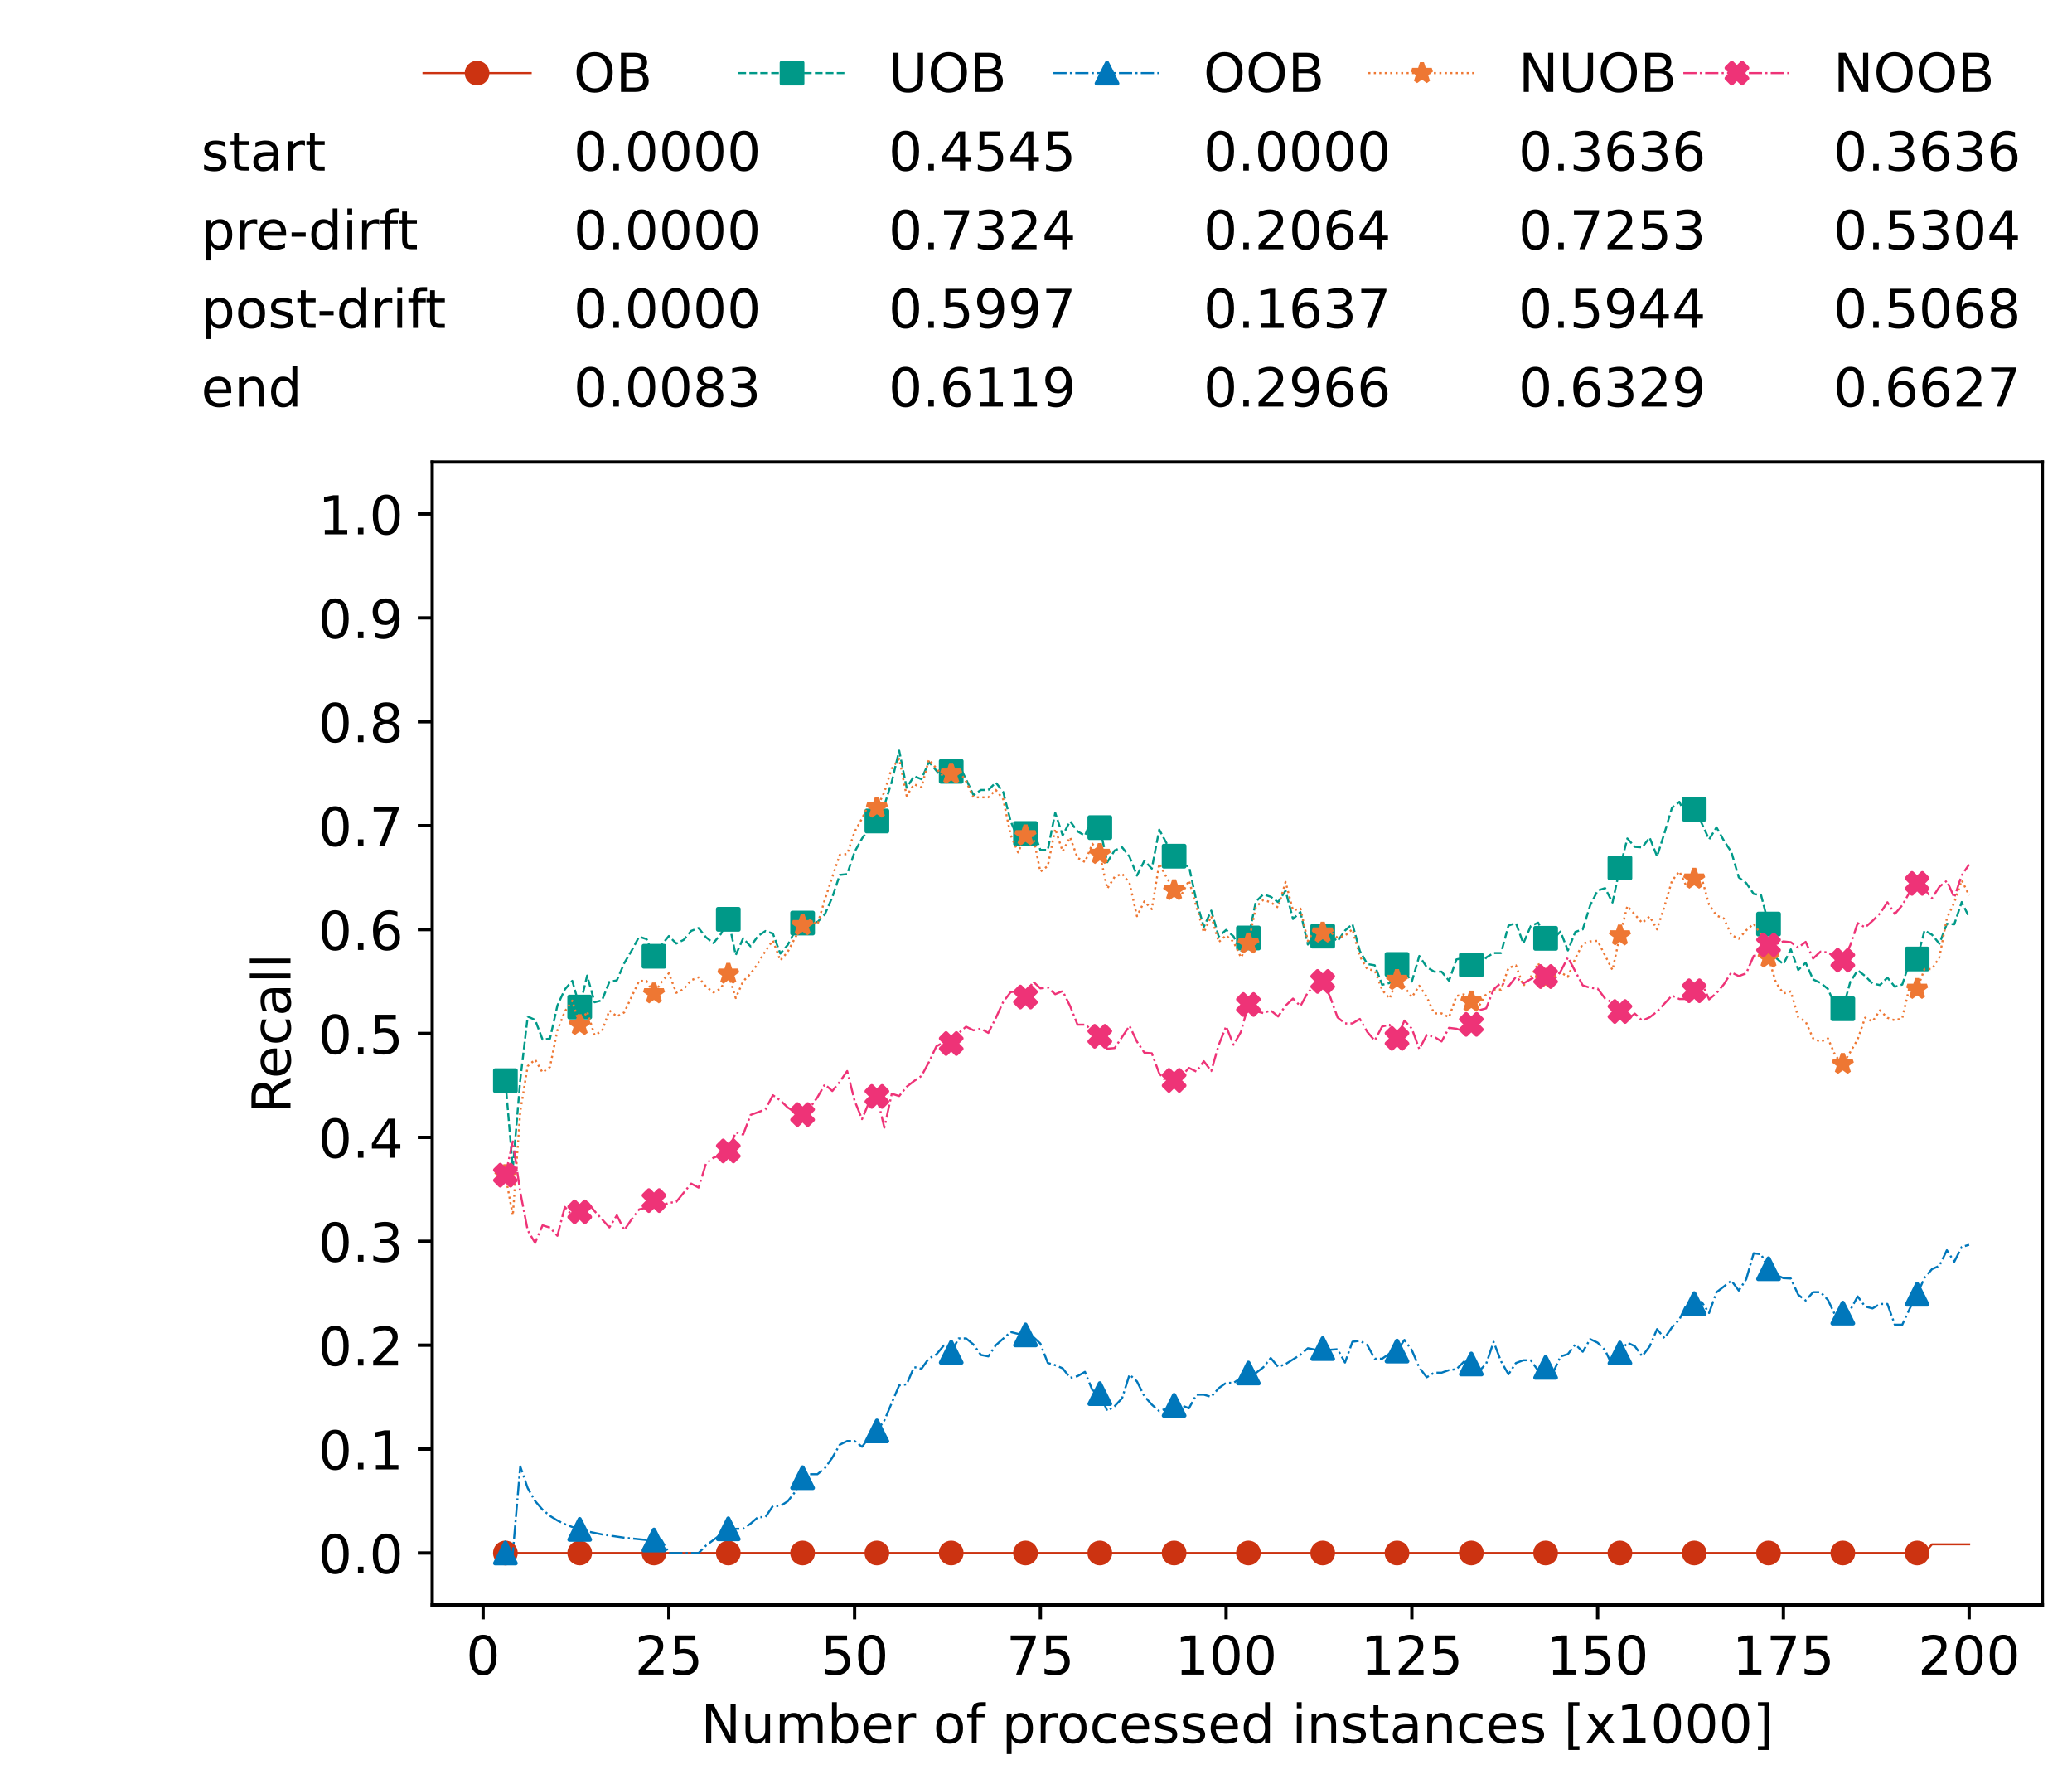 <?xml version="1.0" encoding="utf-8" standalone="no"?>
<!DOCTYPE svg PUBLIC "-//W3C//DTD SVG 1.1//EN"
  "http://www.w3.org/Graphics/SVG/1.1/DTD/svg11.dtd">
<!-- Created with matplotlib (https://matplotlib.org/) -->
<svg height="432.615pt" version="1.1" viewBox="0 0 502.65 432.615" width="502.65pt" xmlns="http://www.w3.org/2000/svg" xmlns:xlink="http://www.w3.org/1999/xlink">
 <defs>
  <style type="text/css">*{stroke-linecap:butt;stroke-linejoin:round;}</style>
 </defs>
 <g id="figure_1">
  <g id="patch_1">
   <path d="M 0 432.615 
L 502.65 432.615 
L 502.65 0 
L 0 0 
z
" style="fill:#ffffff;"/>
  </g>
  <g id="axes_1">
   <g id="patch_2">
    <path d="M 104.85 389.252 
L 495.45 389.252 
L 495.45 112.052 
L 104.85 112.052 
z
" style="fill:#ffffff;"/>
   </g>
   <g id="matplotlib.axis_1">
    <g id="xtick_1">
     <g id="line2d_1">
      <defs>
       <path d="M 0 0 
L 0 3.5 
" id="m51c2d97e95" style="stroke:#000000;stroke-width:0.8;"/>
      </defs>
      <g>
       <use style="stroke:#000000;stroke-width:0.8;" x="117.197" xlink:href="#m51c2d97e95" y="389.252"/>
      </g>
     </g>
     <g id="text_1">
      <!-- 0 -->
      <g transform="translate(113.061 406.13)scale(0.13 -0.13)">
       <defs>
        <path d="M 31.781 66.406 
Q 24.172 66.406 20.328 58.906 
Q 16.5 51.422 16.5 36.375 
Q 16.5 21.391 20.328 13.891 
Q 24.172 6.391 31.781 6.391 
Q 39.453 6.391 43.281 13.891 
Q 47.125 21.391 47.125 36.375 
Q 47.125 51.422 43.281 58.906 
Q 39.453 66.406 31.781 66.406 
z
M 31.781 74.219 
Q 44.047 74.219 50.516 64.516 
Q 56.984 54.828 56.984 36.375 
Q 56.984 17.969 50.516 8.266 
Q 44.047 -1.422 31.781 -1.422 
Q 19.531 -1.422 13.062 8.266 
Q 6.594 17.969 6.594 36.375 
Q 6.594 54.828 13.062 64.516 
Q 19.531 74.219 31.781 74.219 
z
" id="DejaVuSans-48"/>
       </defs>
       <use xlink:href="#DejaVuSans-48"/>
      </g>
     </g>
    </g>
    <g id="xtick_2">
     <g id="line2d_2">
      <g>
       <use style="stroke:#000000;stroke-width:0.8;" x="162.259" xlink:href="#m51c2d97e95" y="389.252"/>
      </g>
     </g>
     <g id="text_2">
      <!-- 25 -->
      <g transform="translate(153.988 406.13)scale(0.13 -0.13)">
       <defs>
        <path d="M 19.188 8.297 
L 53.609 8.297 
L 53.609 0 
L 7.328 0 
L 7.328 8.297 
Q 12.938 14.109 22.625 23.891 
Q 32.328 33.688 34.812 36.531 
Q 39.547 41.844 41.422 45.531 
Q 43.312 49.219 43.312 52.781 
Q 43.312 58.594 39.234 62.25 
Q 35.156 65.922 28.609 65.922 
Q 23.969 65.922 18.812 64.312 
Q 13.672 62.703 7.812 59.422 
L 7.812 69.391 
Q 13.766 71.781 18.938 73 
Q 24.125 74.219 28.422 74.219 
Q 39.75 74.219 46.484 68.547 
Q 53.219 62.891 53.219 53.422 
Q 53.219 48.922 51.531 44.891 
Q 49.859 40.875 45.406 35.406 
Q 44.188 33.984 37.641 27.219 
Q 31.109 20.453 19.188 8.297 
z
" id="DejaVuSans-50"/>
        <path d="M 10.797 72.906 
L 49.516 72.906 
L 49.516 64.594 
L 19.828 64.594 
L 19.828 46.734 
Q 21.969 47.469 24.109 47.828 
Q 26.266 48.188 28.422 48.188 
Q 40.625 48.188 47.75 41.5 
Q 54.891 34.812 54.891 23.391 
Q 54.891 11.625 47.562 5.094 
Q 40.234 -1.422 26.906 -1.422 
Q 22.312 -1.422 17.547 -0.641 
Q 12.797 0.141 7.719 1.703 
L 7.719 11.625 
Q 12.109 9.234 16.797 8.062 
Q 21.484 6.891 26.703 6.891 
Q 35.156 6.891 40.078 11.328 
Q 45.016 15.766 45.016 23.391 
Q 45.016 31 40.078 35.438 
Q 35.156 39.891 26.703 39.891 
Q 22.75 39.891 18.812 39.016 
Q 14.891 38.141 10.797 36.281 
z
" id="DejaVuSans-53"/>
       </defs>
       <use xlink:href="#DejaVuSans-50"/>
       <use x="63.623" xlink:href="#DejaVuSans-53"/>
      </g>
     </g>
    </g>
    <g id="xtick_3">
     <g id="line2d_3">
      <g>
       <use style="stroke:#000000;stroke-width:0.8;" x="207.322" xlink:href="#m51c2d97e95" y="389.252"/>
      </g>
     </g>
     <g id="text_3">
      <!-- 50 -->
      <g transform="translate(199.05 406.13)scale(0.13 -0.13)">
       <use xlink:href="#DejaVuSans-53"/>
       <use x="63.623" xlink:href="#DejaVuSans-48"/>
      </g>
     </g>
    </g>
    <g id="xtick_4">
     <g id="line2d_4">
      <g>
       <use style="stroke:#000000;stroke-width:0.8;" x="252.384" xlink:href="#m51c2d97e95" y="389.252"/>
      </g>
     </g>
     <g id="text_4">
      <!-- 75 -->
      <g transform="translate(244.113 406.13)scale(0.13 -0.13)">
       <defs>
        <path d="M 8.203 72.906 
L 55.078 72.906 
L 55.078 68.703 
L 28.609 0 
L 18.312 0 
L 43.219 64.594 
L 8.203 64.594 
z
" id="DejaVuSans-55"/>
       </defs>
       <use xlink:href="#DejaVuSans-55"/>
       <use x="63.623" xlink:href="#DejaVuSans-53"/>
      </g>
     </g>
    </g>
    <g id="xtick_5">
     <g id="line2d_5">
      <g>
       <use style="stroke:#000000;stroke-width:0.8;" x="297.446" xlink:href="#m51c2d97e95" y="389.252"/>
      </g>
     </g>
     <g id="text_5">
      <!-- 100 -->
      <g transform="translate(285.039 406.13)scale(0.13 -0.13)">
       <defs>
        <path d="M 12.406 8.297 
L 28.516 8.297 
L 28.516 63.922 
L 10.984 60.406 
L 10.984 69.391 
L 28.422 72.906 
L 38.281 72.906 
L 38.281 8.297 
L 54.391 8.297 
L 54.391 0 
L 12.406 0 
z
" id="DejaVuSans-49"/>
       </defs>
       <use xlink:href="#DejaVuSans-49"/>
       <use x="63.623" xlink:href="#DejaVuSans-48"/>
       <use x="127.246" xlink:href="#DejaVuSans-48"/>
      </g>
     </g>
    </g>
    <g id="xtick_6">
     <g id="line2d_6">
      <g>
       <use style="stroke:#000000;stroke-width:0.8;" x="342.509" xlink:href="#m51c2d97e95" y="389.252"/>
      </g>
     </g>
     <g id="text_6">
      <!-- 125 -->
      <g transform="translate(330.102 406.13)scale(0.13 -0.13)">
       <use xlink:href="#DejaVuSans-49"/>
       <use x="63.623" xlink:href="#DejaVuSans-50"/>
       <use x="127.246" xlink:href="#DejaVuSans-53"/>
      </g>
     </g>
    </g>
    <g id="xtick_7">
     <g id="line2d_7">
      <g>
       <use style="stroke:#000000;stroke-width:0.8;" x="387.571" xlink:href="#m51c2d97e95" y="389.252"/>
      </g>
     </g>
     <g id="text_7">
      <!-- 150 -->
      <g transform="translate(375.164 406.13)scale(0.13 -0.13)">
       <use xlink:href="#DejaVuSans-49"/>
       <use x="63.623" xlink:href="#DejaVuSans-53"/>
       <use x="127.246" xlink:href="#DejaVuSans-48"/>
      </g>
     </g>
    </g>
    <g id="xtick_8">
     <g id="line2d_8">
      <g>
       <use style="stroke:#000000;stroke-width:0.8;" x="432.633" xlink:href="#m51c2d97e95" y="389.252"/>
      </g>
     </g>
     <g id="text_8">
      <!-- 175 -->
      <g transform="translate(420.226 406.13)scale(0.13 -0.13)">
       <use xlink:href="#DejaVuSans-49"/>
       <use x="63.623" xlink:href="#DejaVuSans-55"/>
       <use x="127.246" xlink:href="#DejaVuSans-53"/>
      </g>
     </g>
    </g>
    <g id="xtick_9">
     <g id="line2d_9">
      <g>
       <use style="stroke:#000000;stroke-width:0.8;" x="477.695" xlink:href="#m51c2d97e95" y="389.252"/>
      </g>
     </g>
     <g id="text_9">
      <!-- 200 -->
      <g transform="translate(465.289 406.13)scale(0.13 -0.13)">
       <use xlink:href="#DejaVuSans-50"/>
       <use x="63.623" xlink:href="#DejaVuSans-48"/>
       <use x="127.246" xlink:href="#DejaVuSans-48"/>
      </g>
     </g>
    </g>
    <g id="text_10">
     <!-- Number of processed instances [x1000] -->
     <g transform="translate(170.025 422.711)scale(0.13 -0.13)">
      <defs>
       <path d="M 9.812 72.906 
L 23.094 72.906 
L 55.422 11.922 
L 55.422 72.906 
L 64.984 72.906 
L 64.984 0 
L 51.703 0 
L 19.391 60.984 
L 19.391 0 
L 9.812 0 
z
" id="DejaVuSans-78"/>
       <path d="M 8.5 21.578 
L 8.5 54.688 
L 17.484 54.688 
L 17.484 21.922 
Q 17.484 14.156 20.5 10.266 
Q 23.531 6.391 29.594 6.391 
Q 36.859 6.391 41.078 11.031 
Q 45.312 15.672 45.312 23.688 
L 45.312 54.688 
L 54.297 54.688 
L 54.297 0 
L 45.312 0 
L 45.312 8.406 
Q 42.047 3.422 37.719 1 
Q 33.406 -1.422 27.688 -1.422 
Q 18.266 -1.422 13.375 4.438 
Q 8.5 10.297 8.5 21.578 
z
M 31.109 56 
z
" id="DejaVuSans-117"/>
       <path d="M 52 44.188 
Q 55.375 50.25 60.062 53.125 
Q 64.75 56 71.094 56 
Q 79.641 56 84.281 50.016 
Q 88.922 44.047 88.922 33.016 
L 88.922 0 
L 79.891 0 
L 79.891 32.719 
Q 79.891 40.578 77.094 44.375 
Q 74.312 48.188 68.609 48.188 
Q 61.625 48.188 57.562 43.547 
Q 53.516 38.922 53.516 30.906 
L 53.516 0 
L 44.484 0 
L 44.484 32.719 
Q 44.484 40.625 41.703 44.406 
Q 38.922 48.188 33.109 48.188 
Q 26.219 48.188 22.156 43.531 
Q 18.109 38.875 18.109 30.906 
L 18.109 0 
L 9.078 0 
L 9.078 54.688 
L 18.109 54.688 
L 18.109 46.188 
Q 21.188 51.219 25.484 53.609 
Q 29.781 56 35.688 56 
Q 41.656 56 45.828 52.969 
Q 50 49.953 52 44.188 
z
" id="DejaVuSans-109"/>
       <path d="M 48.688 27.297 
Q 48.688 37.203 44.609 42.844 
Q 40.531 48.484 33.406 48.484 
Q 26.266 48.484 22.188 42.844 
Q 18.109 37.203 18.109 27.297 
Q 18.109 17.391 22.188 11.75 
Q 26.266 6.109 33.406 6.109 
Q 40.531 6.109 44.609 11.75 
Q 48.688 17.391 48.688 27.297 
z
M 18.109 46.391 
Q 20.953 51.266 25.266 53.625 
Q 29.594 56 35.594 56 
Q 45.562 56 51.781 48.094 
Q 58.016 40.188 58.016 27.297 
Q 58.016 14.406 51.781 6.484 
Q 45.562 -1.422 35.594 -1.422 
Q 29.594 -1.422 25.266 0.953 
Q 20.953 3.328 18.109 8.203 
L 18.109 0 
L 9.078 0 
L 9.078 75.984 
L 18.109 75.984 
z
" id="DejaVuSans-98"/>
       <path d="M 56.203 29.594 
L 56.203 25.203 
L 14.891 25.203 
Q 15.484 15.922 20.484 11.062 
Q 25.484 6.203 34.422 6.203 
Q 39.594 6.203 44.453 7.469 
Q 49.312 8.734 54.109 11.281 
L 54.109 2.781 
Q 49.266 0.734 44.188 -0.344 
Q 39.109 -1.422 33.891 -1.422 
Q 20.797 -1.422 13.156 6.188 
Q 5.516 13.812 5.516 26.812 
Q 5.516 40.234 12.766 48.109 
Q 20.016 56 32.328 56 
Q 43.359 56 49.781 48.891 
Q 56.203 41.797 56.203 29.594 
z
M 47.219 32.234 
Q 47.125 39.594 43.094 43.984 
Q 39.062 48.391 32.422 48.391 
Q 24.906 48.391 20.391 44.141 
Q 15.875 39.891 15.188 32.172 
z
" id="DejaVuSans-101"/>
       <path d="M 41.109 46.297 
Q 39.594 47.172 37.812 47.578 
Q 36.031 48 33.891 48 
Q 26.266 48 22.188 43.047 
Q 18.109 38.094 18.109 28.812 
L 18.109 0 
L 9.078 0 
L 9.078 54.688 
L 18.109 54.688 
L 18.109 46.188 
Q 20.953 51.172 25.484 53.578 
Q 30.031 56 36.531 56 
Q 37.453 56 38.578 55.875 
Q 39.703 55.766 41.062 55.516 
z
" id="DejaVuSans-114"/>
       <path id="DejaVuSans-32"/>
       <path d="M 30.609 48.391 
Q 23.391 48.391 19.188 42.75 
Q 14.984 37.109 14.984 27.297 
Q 14.984 17.484 19.156 11.844 
Q 23.344 6.203 30.609 6.203 
Q 37.797 6.203 41.984 11.859 
Q 46.188 17.531 46.188 27.297 
Q 46.188 37.016 41.984 42.703 
Q 37.797 48.391 30.609 48.391 
z
M 30.609 56 
Q 42.328 56 49.016 48.375 
Q 55.719 40.766 55.719 27.297 
Q 55.719 13.875 49.016 6.219 
Q 42.328 -1.422 30.609 -1.422 
Q 18.844 -1.422 12.172 6.219 
Q 5.516 13.875 5.516 27.297 
Q 5.516 40.766 12.172 48.375 
Q 18.844 56 30.609 56 
z
" id="DejaVuSans-111"/>
       <path d="M 37.109 75.984 
L 37.109 68.5 
L 28.516 68.5 
Q 23.688 68.5 21.797 66.547 
Q 19.922 64.594 19.922 59.516 
L 19.922 54.688 
L 34.719 54.688 
L 34.719 47.703 
L 19.922 47.703 
L 19.922 0 
L 10.891 0 
L 10.891 47.703 
L 2.297 47.703 
L 2.297 54.688 
L 10.891 54.688 
L 10.891 58.5 
Q 10.891 67.625 15.141 71.797 
Q 19.391 75.984 28.609 75.984 
z
" id="DejaVuSans-102"/>
       <path d="M 18.109 8.203 
L 18.109 -20.797 
L 9.078 -20.797 
L 9.078 54.688 
L 18.109 54.688 
L 18.109 46.391 
Q 20.953 51.266 25.266 53.625 
Q 29.594 56 35.594 56 
Q 45.562 56 51.781 48.094 
Q 58.016 40.188 58.016 27.297 
Q 58.016 14.406 51.781 6.484 
Q 45.562 -1.422 35.594 -1.422 
Q 29.594 -1.422 25.266 0.953 
Q 20.953 3.328 18.109 8.203 
z
M 48.688 27.297 
Q 48.688 37.203 44.609 42.844 
Q 40.531 48.484 33.406 48.484 
Q 26.266 48.484 22.188 42.844 
Q 18.109 37.203 18.109 27.297 
Q 18.109 17.391 22.188 11.75 
Q 26.266 6.109 33.406 6.109 
Q 40.531 6.109 44.609 11.75 
Q 48.688 17.391 48.688 27.297 
z
" id="DejaVuSans-112"/>
       <path d="M 48.781 52.594 
L 48.781 44.188 
Q 44.969 46.297 41.141 47.344 
Q 37.312 48.391 33.406 48.391 
Q 24.656 48.391 19.812 42.844 
Q 14.984 37.312 14.984 27.297 
Q 14.984 17.281 19.812 11.734 
Q 24.656 6.203 33.406 6.203 
Q 37.312 6.203 41.141 7.25 
Q 44.969 8.297 48.781 10.406 
L 48.781 2.094 
Q 45.016 0.344 40.984 -0.531 
Q 36.969 -1.422 32.422 -1.422 
Q 20.062 -1.422 12.781 6.344 
Q 5.516 14.109 5.516 27.297 
Q 5.516 40.672 12.859 48.328 
Q 20.219 56 33.016 56 
Q 37.156 56 41.109 55.141 
Q 45.062 54.297 48.781 52.594 
z
" id="DejaVuSans-99"/>
       <path d="M 44.281 53.078 
L 44.281 44.578 
Q 40.484 46.531 36.375 47.5 
Q 32.281 48.484 27.875 48.484 
Q 21.188 48.484 17.844 46.438 
Q 14.5 44.391 14.5 40.281 
Q 14.5 37.156 16.891 35.375 
Q 19.281 33.594 26.516 31.984 
L 29.594 31.297 
Q 39.156 29.25 43.188 25.516 
Q 47.219 21.781 47.219 15.094 
Q 47.219 7.469 41.188 3.016 
Q 35.156 -1.422 24.609 -1.422 
Q 20.219 -1.422 15.453 -0.562 
Q 10.688 0.297 5.422 2 
L 5.422 11.281 
Q 10.406 8.688 15.234 7.391 
Q 20.062 6.109 24.812 6.109 
Q 31.156 6.109 34.562 8.281 
Q 37.984 10.453 37.984 14.406 
Q 37.984 18.062 35.516 20.016 
Q 33.062 21.969 24.703 23.781 
L 21.578 24.516 
Q 13.234 26.266 9.516 29.906 
Q 5.812 33.547 5.812 39.891 
Q 5.812 47.609 11.281 51.797 
Q 16.75 56 26.812 56 
Q 31.781 56 36.172 55.266 
Q 40.578 54.547 44.281 53.078 
z
" id="DejaVuSans-115"/>
       <path d="M 45.406 46.391 
L 45.406 75.984 
L 54.391 75.984 
L 54.391 0 
L 45.406 0 
L 45.406 8.203 
Q 42.578 3.328 38.25 0.953 
Q 33.938 -1.422 27.875 -1.422 
Q 17.969 -1.422 11.734 6.484 
Q 5.516 14.406 5.516 27.297 
Q 5.516 40.188 11.734 48.094 
Q 17.969 56 27.875 56 
Q 33.938 56 38.25 53.625 
Q 42.578 51.266 45.406 46.391 
z
M 14.797 27.297 
Q 14.797 17.391 18.875 11.75 
Q 22.953 6.109 30.078 6.109 
Q 37.203 6.109 41.297 11.75 
Q 45.406 17.391 45.406 27.297 
Q 45.406 37.203 41.297 42.844 
Q 37.203 48.484 30.078 48.484 
Q 22.953 48.484 18.875 42.844 
Q 14.797 37.203 14.797 27.297 
z
" id="DejaVuSans-100"/>
       <path d="M 9.422 54.688 
L 18.406 54.688 
L 18.406 0 
L 9.422 0 
z
M 9.422 75.984 
L 18.406 75.984 
L 18.406 64.594 
L 9.422 64.594 
z
" id="DejaVuSans-105"/>
       <path d="M 54.891 33.016 
L 54.891 0 
L 45.906 0 
L 45.906 32.719 
Q 45.906 40.484 42.875 44.328 
Q 39.844 48.188 33.797 48.188 
Q 26.516 48.188 22.312 43.547 
Q 18.109 38.922 18.109 30.906 
L 18.109 0 
L 9.078 0 
L 9.078 54.688 
L 18.109 54.688 
L 18.109 46.188 
Q 21.344 51.125 25.703 53.562 
Q 30.078 56 35.797 56 
Q 45.219 56 50.047 50.172 
Q 54.891 44.344 54.891 33.016 
z
" id="DejaVuSans-110"/>
       <path d="M 18.312 70.219 
L 18.312 54.688 
L 36.812 54.688 
L 36.812 47.703 
L 18.312 47.703 
L 18.312 18.016 
Q 18.312 11.328 20.141 9.422 
Q 21.969 7.516 27.594 7.516 
L 36.812 7.516 
L 36.812 0 
L 27.594 0 
Q 17.188 0 13.234 3.875 
Q 9.281 7.766 9.281 18.016 
L 9.281 47.703 
L 2.688 47.703 
L 2.688 54.688 
L 9.281 54.688 
L 9.281 70.219 
z
" id="DejaVuSans-116"/>
       <path d="M 34.281 27.484 
Q 23.391 27.484 19.188 25 
Q 14.984 22.516 14.984 16.5 
Q 14.984 11.719 18.141 8.906 
Q 21.297 6.109 26.703 6.109 
Q 34.188 6.109 38.703 11.406 
Q 43.219 16.703 43.219 25.484 
L 43.219 27.484 
z
M 52.203 31.203 
L 52.203 0 
L 43.219 0 
L 43.219 8.297 
Q 40.141 3.328 35.547 0.953 
Q 30.953 -1.422 24.312 -1.422 
Q 15.922 -1.422 10.953 3.297 
Q 6 8.016 6 15.922 
Q 6 25.141 12.172 29.828 
Q 18.359 34.516 30.609 34.516 
L 43.219 34.516 
L 43.219 35.406 
Q 43.219 41.609 39.141 45 
Q 35.062 48.391 27.688 48.391 
Q 23 48.391 18.547 47.266 
Q 14.109 46.141 10.016 43.891 
L 10.016 52.203 
Q 14.938 54.109 19.578 55.047 
Q 24.219 56 28.609 56 
Q 40.484 56 46.344 49.844 
Q 52.203 43.703 52.203 31.203 
z
" id="DejaVuSans-97"/>
       <path d="M 8.594 75.984 
L 29.297 75.984 
L 29.297 69 
L 17.578 69 
L 17.578 -6.203 
L 29.297 -6.203 
L 29.297 -13.188 
L 8.594 -13.188 
z
" id="DejaVuSans-91"/>
       <path d="M 54.891 54.688 
L 35.109 28.078 
L 55.906 0 
L 45.312 0 
L 29.391 21.484 
L 13.484 0 
L 2.875 0 
L 24.125 28.609 
L 4.688 54.688 
L 15.281 54.688 
L 29.781 35.203 
L 44.281 54.688 
z
" id="DejaVuSans-120"/>
       <path d="M 30.422 75.984 
L 30.422 -13.188 
L 9.719 -13.188 
L 9.719 -6.203 
L 21.391 -6.203 
L 21.391 69 
L 9.719 69 
L 9.719 75.984 
z
" id="DejaVuSans-93"/>
      </defs>
      <use xlink:href="#DejaVuSans-78"/>
      <use x="74.805" xlink:href="#DejaVuSans-117"/>
      <use x="138.184" xlink:href="#DejaVuSans-109"/>
      <use x="235.596" xlink:href="#DejaVuSans-98"/>
      <use x="299.072" xlink:href="#DejaVuSans-101"/>
      <use x="360.596" xlink:href="#DejaVuSans-114"/>
      <use x="401.709" xlink:href="#DejaVuSans-32"/>
      <use x="433.496" xlink:href="#DejaVuSans-111"/>
      <use x="494.678" xlink:href="#DejaVuSans-102"/>
      <use x="529.883" xlink:href="#DejaVuSans-32"/>
      <use x="561.67" xlink:href="#DejaVuSans-112"/>
      <use x="625.146" xlink:href="#DejaVuSans-114"/>
      <use x="664.01" xlink:href="#DejaVuSans-111"/>
      <use x="725.191" xlink:href="#DejaVuSans-99"/>
      <use x="780.172" xlink:href="#DejaVuSans-101"/>
      <use x="841.695" xlink:href="#DejaVuSans-115"/>
      <use x="893.795" xlink:href="#DejaVuSans-115"/>
      <use x="945.895" xlink:href="#DejaVuSans-101"/>
      <use x="1007.418" xlink:href="#DejaVuSans-100"/>
      <use x="1070.895" xlink:href="#DejaVuSans-32"/>
      <use x="1102.682" xlink:href="#DejaVuSans-105"/>
      <use x="1130.465" xlink:href="#DejaVuSans-110"/>
      <use x="1193.844" xlink:href="#DejaVuSans-115"/>
      <use x="1245.943" xlink:href="#DejaVuSans-116"/>
      <use x="1285.152" xlink:href="#DejaVuSans-97"/>
      <use x="1346.432" xlink:href="#DejaVuSans-110"/>
      <use x="1409.811" xlink:href="#DejaVuSans-99"/>
      <use x="1464.791" xlink:href="#DejaVuSans-101"/>
      <use x="1526.314" xlink:href="#DejaVuSans-115"/>
      <use x="1578.414" xlink:href="#DejaVuSans-32"/>
      <use x="1610.201" xlink:href="#DejaVuSans-91"/>
      <use x="1649.215" xlink:href="#DejaVuSans-120"/>
      <use x="1708.395" xlink:href="#DejaVuSans-49"/>
      <use x="1772.018" xlink:href="#DejaVuSans-48"/>
      <use x="1835.641" xlink:href="#DejaVuSans-48"/>
      <use x="1899.264" xlink:href="#DejaVuSans-48"/>
      <use x="1962.887" xlink:href="#DejaVuSans-93"/>
     </g>
    </g>
   </g>
   <g id="matplotlib.axis_2">
    <g id="ytick_1">
     <g id="line2d_10">
      <defs>
       <path d="M 0 0 
L -3.5 0 
" id="m95f4efb602" style="stroke:#000000;stroke-width:0.8;"/>
      </defs>
      <g>
       <use style="stroke:#000000;stroke-width:0.8;" x="104.85" xlink:href="#m95f4efb602" y="376.652"/>
      </g>
     </g>
     <g id="text_11">
      <!-- 0.0 -->
      <g transform="translate(77.176 381.591)scale(0.13 -0.13)">
       <defs>
        <path d="M 10.688 12.406 
L 21 12.406 
L 21 0 
L 10.688 0 
z
" id="DejaVuSans-46"/>
       </defs>
       <use xlink:href="#DejaVuSans-48"/>
       <use x="63.623" xlink:href="#DejaVuSans-46"/>
       <use x="95.41" xlink:href="#DejaVuSans-48"/>
      </g>
     </g>
    </g>
    <g id="ytick_2">
     <g id="line2d_11">
      <g>
       <use style="stroke:#000000;stroke-width:0.8;" x="104.85" xlink:href="#m95f4efb602" y="351.452"/>
      </g>
     </g>
     <g id="text_12">
      <!-- 0.1 -->
      <g transform="translate(77.176 356.391)scale(0.13 -0.13)">
       <use xlink:href="#DejaVuSans-48"/>
       <use x="63.623" xlink:href="#DejaVuSans-46"/>
       <use x="95.41" xlink:href="#DejaVuSans-49"/>
      </g>
     </g>
    </g>
    <g id="ytick_3">
     <g id="line2d_12">
      <g>
       <use style="stroke:#000000;stroke-width:0.8;" x="104.85" xlink:href="#m95f4efb602" y="326.252"/>
      </g>
     </g>
     <g id="text_13">
      <!-- 0.2 -->
      <g transform="translate(77.176 331.191)scale(0.13 -0.13)">
       <use xlink:href="#DejaVuSans-48"/>
       <use x="63.623" xlink:href="#DejaVuSans-46"/>
       <use x="95.41" xlink:href="#DejaVuSans-50"/>
      </g>
     </g>
    </g>
    <g id="ytick_4">
     <g id="line2d_13">
      <g>
       <use style="stroke:#000000;stroke-width:0.8;" x="104.85" xlink:href="#m95f4efb602" y="301.052"/>
      </g>
     </g>
     <g id="text_14">
      <!-- 0.3 -->
      <g transform="translate(77.176 305.991)scale(0.13 -0.13)">
       <defs>
        <path d="M 40.578 39.312 
Q 47.656 37.797 51.625 33 
Q 55.609 28.219 55.609 21.188 
Q 55.609 10.406 48.188 4.484 
Q 40.766 -1.422 27.094 -1.422 
Q 22.516 -1.422 17.656 -0.516 
Q 12.797 0.391 7.625 2.203 
L 7.625 11.719 
Q 11.719 9.328 16.594 8.109 
Q 21.484 6.891 26.812 6.891 
Q 36.078 6.891 40.938 10.547 
Q 45.797 14.203 45.797 21.188 
Q 45.797 27.641 41.281 31.266 
Q 36.766 34.906 28.719 34.906 
L 20.219 34.906 
L 20.219 43.016 
L 29.109 43.016 
Q 36.375 43.016 40.234 45.922 
Q 44.094 48.828 44.094 54.297 
Q 44.094 59.906 40.109 62.906 
Q 36.141 65.922 28.719 65.922 
Q 24.656 65.922 20.016 65.031 
Q 15.375 64.156 9.812 62.312 
L 9.812 71.094 
Q 15.438 72.656 20.344 73.438 
Q 25.25 74.219 29.594 74.219 
Q 40.828 74.219 47.359 69.109 
Q 53.906 64.016 53.906 55.328 
Q 53.906 49.266 50.438 45.094 
Q 46.969 40.922 40.578 39.312 
z
" id="DejaVuSans-51"/>
       </defs>
       <use xlink:href="#DejaVuSans-48"/>
       <use x="63.623" xlink:href="#DejaVuSans-46"/>
       <use x="95.41" xlink:href="#DejaVuSans-51"/>
      </g>
     </g>
    </g>
    <g id="ytick_5">
     <g id="line2d_14">
      <g>
       <use style="stroke:#000000;stroke-width:0.8;" x="104.85" xlink:href="#m95f4efb602" y="275.852"/>
      </g>
     </g>
     <g id="text_15">
      <!-- 0.4 -->
      <g transform="translate(77.176 280.791)scale(0.13 -0.13)">
       <defs>
        <path d="M 37.797 64.312 
L 12.891 25.391 
L 37.797 25.391 
z
M 35.203 72.906 
L 47.609 72.906 
L 47.609 25.391 
L 58.016 25.391 
L 58.016 17.188 
L 47.609 17.188 
L 47.609 0 
L 37.797 0 
L 37.797 17.188 
L 4.891 17.188 
L 4.891 26.703 
z
" id="DejaVuSans-52"/>
       </defs>
       <use xlink:href="#DejaVuSans-48"/>
       <use x="63.623" xlink:href="#DejaVuSans-46"/>
       <use x="95.41" xlink:href="#DejaVuSans-52"/>
      </g>
     </g>
    </g>
    <g id="ytick_6">
     <g id="line2d_15">
      <g>
       <use style="stroke:#000000;stroke-width:0.8;" x="104.85" xlink:href="#m95f4efb602" y="250.652"/>
      </g>
     </g>
     <g id="text_16">
      <!-- 0.5 -->
      <g transform="translate(77.176 255.591)scale(0.13 -0.13)">
       <use xlink:href="#DejaVuSans-48"/>
       <use x="63.623" xlink:href="#DejaVuSans-46"/>
       <use x="95.41" xlink:href="#DejaVuSans-53"/>
      </g>
     </g>
    </g>
    <g id="ytick_7">
     <g id="line2d_16">
      <g>
       <use style="stroke:#000000;stroke-width:0.8;" x="104.85" xlink:href="#m95f4efb602" y="225.452"/>
      </g>
     </g>
     <g id="text_17">
      <!-- 0.6 -->
      <g transform="translate(77.176 230.391)scale(0.13 -0.13)">
       <defs>
        <path d="M 33.016 40.375 
Q 26.375 40.375 22.484 35.828 
Q 18.609 31.297 18.609 23.391 
Q 18.609 15.531 22.484 10.953 
Q 26.375 6.391 33.016 6.391 
Q 39.656 6.391 43.531 10.953 
Q 47.406 15.531 47.406 23.391 
Q 47.406 31.297 43.531 35.828 
Q 39.656 40.375 33.016 40.375 
z
M 52.594 71.297 
L 52.594 62.312 
Q 48.875 64.062 45.094 64.984 
Q 41.312 65.922 37.594 65.922 
Q 27.828 65.922 22.672 59.328 
Q 17.531 52.734 16.797 39.406 
Q 19.672 43.656 24.016 45.922 
Q 28.375 48.188 33.594 48.188 
Q 44.578 48.188 50.953 41.516 
Q 57.328 34.859 57.328 23.391 
Q 57.328 12.156 50.688 5.359 
Q 44.047 -1.422 33.016 -1.422 
Q 20.359 -1.422 13.672 8.266 
Q 6.984 17.969 6.984 36.375 
Q 6.984 53.656 15.188 63.938 
Q 23.391 74.219 37.203 74.219 
Q 40.922 74.219 44.703 73.484 
Q 48.484 72.75 52.594 71.297 
z
" id="DejaVuSans-54"/>
       </defs>
       <use xlink:href="#DejaVuSans-48"/>
       <use x="63.623" xlink:href="#DejaVuSans-46"/>
       <use x="95.41" xlink:href="#DejaVuSans-54"/>
      </g>
     </g>
    </g>
    <g id="ytick_8">
     <g id="line2d_17">
      <g>
       <use style="stroke:#000000;stroke-width:0.8;" x="104.85" xlink:href="#m95f4efb602" y="200.252"/>
      </g>
     </g>
     <g id="text_18">
      <!-- 0.7 -->
      <g transform="translate(77.176 205.191)scale(0.13 -0.13)">
       <use xlink:href="#DejaVuSans-48"/>
       <use x="63.623" xlink:href="#DejaVuSans-46"/>
       <use x="95.41" xlink:href="#DejaVuSans-55"/>
      </g>
     </g>
    </g>
    <g id="ytick_9">
     <g id="line2d_18">
      <g>
       <use style="stroke:#000000;stroke-width:0.8;" x="104.85" xlink:href="#m95f4efb602" y="175.052"/>
      </g>
     </g>
     <g id="text_19">
      <!-- 0.8 -->
      <g transform="translate(77.176 179.991)scale(0.13 -0.13)">
       <defs>
        <path d="M 31.781 34.625 
Q 24.75 34.625 20.719 30.859 
Q 16.703 27.094 16.703 20.516 
Q 16.703 13.922 20.719 10.156 
Q 24.75 6.391 31.781 6.391 
Q 38.812 6.391 42.859 10.172 
Q 46.922 13.969 46.922 20.516 
Q 46.922 27.094 42.891 30.859 
Q 38.875 34.625 31.781 34.625 
z
M 21.922 38.812 
Q 15.578 40.375 12.031 44.719 
Q 8.5 49.078 8.5 55.328 
Q 8.5 64.062 14.719 69.141 
Q 20.953 74.219 31.781 74.219 
Q 42.672 74.219 48.875 69.141 
Q 55.078 64.062 55.078 55.328 
Q 55.078 49.078 51.531 44.719 
Q 48 40.375 41.703 38.812 
Q 48.828 37.156 52.797 32.312 
Q 56.781 27.484 56.781 20.516 
Q 56.781 9.906 50.312 4.234 
Q 43.844 -1.422 31.781 -1.422 
Q 19.734 -1.422 13.25 4.234 
Q 6.781 9.906 6.781 20.516 
Q 6.781 27.484 10.781 32.312 
Q 14.797 37.156 21.922 38.812 
z
M 18.312 54.391 
Q 18.312 48.734 21.844 45.562 
Q 25.391 42.391 31.781 42.391 
Q 38.141 42.391 41.719 45.562 
Q 45.312 48.734 45.312 54.391 
Q 45.312 60.062 41.719 63.234 
Q 38.141 66.406 31.781 66.406 
Q 25.391 66.406 21.844 63.234 
Q 18.312 60.062 18.312 54.391 
z
" id="DejaVuSans-56"/>
       </defs>
       <use xlink:href="#DejaVuSans-48"/>
       <use x="63.623" xlink:href="#DejaVuSans-46"/>
       <use x="95.41" xlink:href="#DejaVuSans-56"/>
      </g>
     </g>
    </g>
    <g id="ytick_10">
     <g id="line2d_19">
      <g>
       <use style="stroke:#000000;stroke-width:0.8;" x="104.85" xlink:href="#m95f4efb602" y="149.852"/>
      </g>
     </g>
     <g id="text_20">
      <!-- 0.9 -->
      <g transform="translate(77.176 154.791)scale(0.13 -0.13)">
       <defs>
        <path d="M 10.984 1.516 
L 10.984 10.5 
Q 14.703 8.734 18.5 7.812 
Q 22.312 6.891 25.984 6.891 
Q 35.75 6.891 40.891 13.453 
Q 46.047 20.016 46.781 33.406 
Q 43.953 29.203 39.594 26.953 
Q 35.25 24.703 29.984 24.703 
Q 19.047 24.703 12.672 31.312 
Q 6.297 37.938 6.297 49.422 
Q 6.297 60.641 12.938 67.422 
Q 19.578 74.219 30.609 74.219 
Q 43.266 74.219 49.922 64.516 
Q 56.594 54.828 56.594 36.375 
Q 56.594 19.141 48.406 8.859 
Q 40.234 -1.422 26.422 -1.422 
Q 22.703 -1.422 18.891 -0.688 
Q 15.094 0.047 10.984 1.516 
z
M 30.609 32.422 
Q 37.25 32.422 41.125 36.953 
Q 45.016 41.5 45.016 49.422 
Q 45.016 57.281 41.125 61.844 
Q 37.25 66.406 30.609 66.406 
Q 23.969 66.406 20.094 61.844 
Q 16.219 57.281 16.219 49.422 
Q 16.219 41.5 20.094 36.953 
Q 23.969 32.422 30.609 32.422 
z
" id="DejaVuSans-57"/>
       </defs>
       <use xlink:href="#DejaVuSans-48"/>
       <use x="63.623" xlink:href="#DejaVuSans-46"/>
       <use x="95.41" xlink:href="#DejaVuSans-57"/>
      </g>
     </g>
    </g>
    <g id="ytick_11">
     <g id="line2d_20">
      <g>
       <use style="stroke:#000000;stroke-width:0.8;" x="104.85" xlink:href="#m95f4efb602" y="124.652"/>
      </g>
     </g>
     <g id="text_21">
      <!-- 1.0 -->
      <g transform="translate(77.176 129.591)scale(0.13 -0.13)">
       <use xlink:href="#DejaVuSans-49"/>
       <use x="63.623" xlink:href="#DejaVuSans-46"/>
       <use x="95.41" xlink:href="#DejaVuSans-48"/>
      </g>
     </g>
    </g>
    <g id="text_22">
     <!-- Recall -->
     <g transform="translate(70.472 270.044)rotate(-90)scale(0.13 -0.13)">
      <defs>
       <path d="M 44.391 34.188 
Q 47.562 33.109 50.562 29.594 
Q 53.562 26.078 56.594 19.922 
L 66.609 0 
L 56 0 
L 46.688 18.703 
Q 43.062 26.031 39.672 28.422 
Q 36.281 30.812 30.422 30.812 
L 19.672 30.812 
L 19.672 0 
L 9.812 0 
L 9.812 72.906 
L 32.078 72.906 
Q 44.578 72.906 50.734 67.672 
Q 56.891 62.453 56.891 51.906 
Q 56.891 45.016 53.688 40.469 
Q 50.484 35.938 44.391 34.188 
z
M 19.672 64.797 
L 19.672 38.922 
L 32.078 38.922 
Q 39.203 38.922 42.844 42.219 
Q 46.484 45.516 46.484 51.906 
Q 46.484 58.297 42.844 61.547 
Q 39.203 64.797 32.078 64.797 
z
" id="DejaVuSans-82"/>
       <path d="M 9.422 75.984 
L 18.406 75.984 
L 18.406 0 
L 9.422 0 
z
" id="DejaVuSans-108"/>
      </defs>
      <use xlink:href="#DejaVuSans-82"/>
      <use x="64.982" xlink:href="#DejaVuSans-101"/>
      <use x="126.506" xlink:href="#DejaVuSans-99"/>
      <use x="181.486" xlink:href="#DejaVuSans-97"/>
      <use x="242.766" xlink:href="#DejaVuSans-108"/>
      <use x="270.549" xlink:href="#DejaVuSans-108"/>
     </g>
    </g>
   </g>
   <g id="line2d_21"/>
   <g id="line2d_22"/>
   <g id="line2d_23"/>
   <g id="line2d_24"/>
   <g id="line2d_25"/>
   <g id="line2d_26">
    <path clip-path="url(#p31660e187e)" d="M 122.605 376.652 
L 466.881 376.652 
L 468.683 374.552 
L 477.695 374.552 
L 477.695 374.552 
" style="fill:none;stroke:#cc3311;stroke-linecap:square;stroke-width:0.5;"/>
    <defs>
     <path d="M 0 2.5 
C 0.663 2.5 1.299 2.237 1.768 1.768 
C 2.237 1.299 2.5 0.663 2.5 0 
C 2.5 -0.663 2.237 -1.299 1.768 -1.768 
C 1.299 -2.237 0.663 -2.5 0 -2.5 
C -0.663 -2.5 -1.299 -2.237 -1.768 -1.768 
C -2.237 -1.299 -2.5 -0.663 -2.5 0 
C -2.5 0.663 -2.237 1.299 -1.768 1.768 
C -1.299 2.237 -0.663 2.5 0 2.5 
z
" id="md903c87acf" style="stroke:#cc3311;"/>
    </defs>
    <g clip-path="url(#p31660e187e)">
     <use style="fill:#cc3311;stroke:#cc3311;" x="122.605" xlink:href="#md903c87acf" y="376.652"/>
     <use style="fill:#cc3311;stroke:#cc3311;" x="140.629" xlink:href="#md903c87acf" y="376.652"/>
     <use style="fill:#cc3311;stroke:#cc3311;" x="158.654" xlink:href="#md903c87acf" y="376.652"/>
     <use style="fill:#cc3311;stroke:#cc3311;" x="176.679" xlink:href="#md903c87acf" y="376.652"/>
     <use style="fill:#cc3311;stroke:#cc3311;" x="194.704" xlink:href="#md903c87acf" y="376.652"/>
     <use style="fill:#cc3311;stroke:#cc3311;" x="212.729" xlink:href="#md903c87acf" y="376.652"/>
     <use style="fill:#cc3311;stroke:#cc3311;" x="230.754" xlink:href="#md903c87acf" y="376.652"/>
     <use style="fill:#cc3311;stroke:#cc3311;" x="248.779" xlink:href="#md903c87acf" y="376.652"/>
     <use style="fill:#cc3311;stroke:#cc3311;" x="266.804" xlink:href="#md903c87acf" y="376.652"/>
     <use style="fill:#cc3311;stroke:#cc3311;" x="284.829" xlink:href="#md903c87acf" y="376.652"/>
     <use style="fill:#cc3311;stroke:#cc3311;" x="302.854" xlink:href="#md903c87acf" y="376.652"/>
     <use style="fill:#cc3311;stroke:#cc3311;" x="320.879" xlink:href="#md903c87acf" y="376.652"/>
     <use style="fill:#cc3311;stroke:#cc3311;" x="338.904" xlink:href="#md903c87acf" y="376.652"/>
     <use style="fill:#cc3311;stroke:#cc3311;" x="356.928" xlink:href="#md903c87acf" y="376.652"/>
     <use style="fill:#cc3311;stroke:#cc3311;" x="374.953" xlink:href="#md903c87acf" y="376.652"/>
     <use style="fill:#cc3311;stroke:#cc3311;" x="392.978" xlink:href="#md903c87acf" y="376.652"/>
     <use style="fill:#cc3311;stroke:#cc3311;" x="411.003" xlink:href="#md903c87acf" y="376.652"/>
     <use style="fill:#cc3311;stroke:#cc3311;" x="429.028" xlink:href="#md903c87acf" y="376.652"/>
     <use style="fill:#cc3311;stroke:#cc3311;" x="447.053" xlink:href="#md903c87acf" y="376.652"/>
     <use style="fill:#cc3311;stroke:#cc3311;" x="465.078" xlink:href="#md903c87acf" y="376.652"/>
    </g>
   </g>
   <g id="line2d_27"/>
   <g id="line2d_28"/>
   <g id="line2d_29"/>
   <g id="line2d_30"/>
   <g id="line2d_31">
    <path clip-path="url(#p31660e187e)" d="M 122.605 262.106 
L 124.407 283.379 
L 126.21 261.97 
L 128.012 246.54 
L 129.815 247.363 
L 131.617 252.111 
L 133.419 251.902 
L 135.222 243.871 
L 137.024 239.958 
L 138.827 237.877 
L 140.629 244.245 
L 142.432 236.612 
L 144.234 243.077 
L 146.037 242.618 
L 147.839 238.114 
L 149.642 237.772 
L 151.444 233.589 
L 153.247 230.537 
L 155.049 227.174 
L 156.852 227.775 
L 158.654 231.928 
L 160.457 229.228 
L 162.259 227.023 
L 164.062 228.843 
L 165.864 227.943 
L 167.667 225.783 
L 169.469 225.083 
L 171.272 227.333 
L 173.074 228.733 
L 174.877 226.528 
L 176.679 222.964 
L 178.482 231.644 
L 180.284 227.571 
L 182.087 229.531 
L 183.889 227.011 
L 185.692 225.811 
L 187.494 226.411 
L 189.297 231.271 
L 191.099 229.171 
L 192.902 225.735 
L 194.704 223.874 
L 196.507 223.454 
L 198.309 223.634 
L 200.112 221.74 
L 201.914 217.6 
L 203.717 212.2 
L 205.519 212 
L 207.322 206.6 
L 209.124 203.362 
L 210.927 200.842 
L 212.729 199.119 
L 214.532 195.339 
L 216.334 189.612 
L 218.137 182.052 
L 219.939 191.052 
L 221.742 188.252 
L 223.544 188.988 
L 225.347 184.788 
L 228.952 189.044 
L 230.754 187.081 
L 232.557 185.401 
L 234.359 189.001 
L 236.162 192.855 
L 237.964 191.595 
L 239.767 191.595 
L 241.569 189.795 
L 243.372 192.086 
L 245.174 199.173 
L 246.976 203.373 
L 248.779 202.149 
L 250.581 201.099 
L 252.384 206.139 
L 254.186 206.139 
L 255.989 197.139 
L 257.791 202.612 
L 259.594 199.175 
L 261.396 201.631 
L 263.199 202.681 
L 265.001 198.233 
L 266.804 200.726 
L 268.606 209.126 
L 270.409 206.262 
L 272.211 205.487 
L 274.014 207.778 
L 275.816 212.359 
L 277.619 208.759 
L 279.421 210.669 
L 281.224 201.219 
L 283.026 204.579 
L 284.829 207.653 
L 286.631 209.753 
L 288.434 210.113 
L 290.236 218.513 
L 292.039 224.813 
L 293.841 220.848 
L 295.644 227.148 
L 297.446 225.533 
L 299.249 227.108 
L 301.051 230.888 
L 302.854 227.495 
L 304.656 218.675 
L 306.459 216.919 
L 308.261 217.485 
L 310.064 218.794 
L 311.866 216.012 
L 313.669 222.885 
L 315.471 221.205 
L 317.274 229.08 
L 319.076 226.101 
L 320.879 227.045 
L 322.681 226.895 
L 324.484 228.279 
L 326.286 225.695 
L 328.089 224.12 
L 329.891 230.662 
L 331.694 233.812 
L 333.496 234.112 
L 335.299 238.837 
L 337.101 238.417 
L 338.904 233.917 
L 340.706 235.537 
L 342.509 238.057 
L 344.311 231.852 
L 346.114 234.552 
L 347.916 235.66 
L 349.719 235.66 
L 351.521 237.865 
L 353.324 232.69 
L 355.126 232.308 
L 356.928 234.038 
L 358.731 235.238 
L 360.533 232.233 
L 362.336 231.143 
L 364.138 231.143 
L 365.941 224.493 
L 367.743 223.863 
L 369.546 228.813 
L 371.348 224.613 
L 373.151 223.773 
L 374.953 227.573 
L 376.756 227.773 
L 378.558 225.935 
L 380.361 230.517 
L 382.163 226.017 
L 383.966 225.4 
L 385.768 219.577 
L 387.571 215.998 
L 389.373 215.398 
L 391.176 218.898 
L 392.978 210.498 
L 394.781 203.358 
L 396.583 205.393 
L 398.386 205.514 
L 400.188 203.152 
L 401.991 207.702 
L 403.793 202.032 
L 405.596 195.942 
L 407.398 194.472 
L 409.201 198.252 
L 411.003 196.252 
L 412.806 199.652 
L 414.608 203.589 
L 416.411 200.662 
L 418.213 203.902 
L 420.016 206.651 
L 421.818 212.801 
L 423.621 214.176 
L 425.423 216.801 
L 427.226 217.119 
L 429.028 224.119 
L 430.831 232.309 
L 432.633 233.844 
L 434.436 230.257 
L 436.238 235.245 
L 438.041 233.495 
L 439.843 237.545 
L 441.646 238.385 
L 443.448 239.855 
L 445.251 244.055 
L 447.053 244.655 
L 448.856 238.175 
L 450.658 235.311 
L 452.461 236.711 
L 454.263 238.544 
L 456.066 238.904 
L 457.868 237.104 
L 459.671 239.309 
L 461.473 238.784 
L 463.276 233.286 
L 465.078 232.586 
L 466.881 225.656 
L 468.683 226.706 
L 470.485 228.882 
L 472.288 224.052 
L 474.09 224.18 
L 475.893 218.78 
L 477.695 222.455 
L 477.695 222.455 
" style="fill:none;stroke:#009988;stroke-dasharray:1.85,0.8;stroke-dashoffset:0;stroke-width:0.5;"/>
    <defs>
     <path d="M -2.5 2.5 
L 2.5 2.5 
L 2.5 -2.5 
L -2.5 -2.5 
z
" id="m081cc4c778" style="stroke:#009988;stroke-linejoin:miter;"/>
    </defs>
    <g clip-path="url(#p31660e187e)">
     <use style="fill:#009988;stroke:#009988;stroke-linejoin:miter;" x="122.605" xlink:href="#m081cc4c778" y="262.106"/>
     <use style="fill:#009988;stroke:#009988;stroke-linejoin:miter;" x="140.629" xlink:href="#m081cc4c778" y="244.245"/>
     <use style="fill:#009988;stroke:#009988;stroke-linejoin:miter;" x="158.654" xlink:href="#m081cc4c778" y="231.928"/>
     <use style="fill:#009988;stroke:#009988;stroke-linejoin:miter;" x="176.679" xlink:href="#m081cc4c778" y="222.964"/>
     <use style="fill:#009988;stroke:#009988;stroke-linejoin:miter;" x="194.704" xlink:href="#m081cc4c778" y="223.874"/>
     <use style="fill:#009988;stroke:#009988;stroke-linejoin:miter;" x="212.729" xlink:href="#m081cc4c778" y="199.119"/>
     <use style="fill:#009988;stroke:#009988;stroke-linejoin:miter;" x="230.754" xlink:href="#m081cc4c778" y="187.081"/>
     <use style="fill:#009988;stroke:#009988;stroke-linejoin:miter;" x="248.779" xlink:href="#m081cc4c778" y="202.149"/>
     <use style="fill:#009988;stroke:#009988;stroke-linejoin:miter;" x="266.804" xlink:href="#m081cc4c778" y="200.726"/>
     <use style="fill:#009988;stroke:#009988;stroke-linejoin:miter;" x="284.829" xlink:href="#m081cc4c778" y="207.653"/>
     <use style="fill:#009988;stroke:#009988;stroke-linejoin:miter;" x="302.854" xlink:href="#m081cc4c778" y="227.495"/>
     <use style="fill:#009988;stroke:#009988;stroke-linejoin:miter;" x="320.879" xlink:href="#m081cc4c778" y="227.045"/>
     <use style="fill:#009988;stroke:#009988;stroke-linejoin:miter;" x="338.904" xlink:href="#m081cc4c778" y="233.917"/>
     <use style="fill:#009988;stroke:#009988;stroke-linejoin:miter;" x="356.928" xlink:href="#m081cc4c778" y="234.038"/>
     <use style="fill:#009988;stroke:#009988;stroke-linejoin:miter;" x="374.953" xlink:href="#m081cc4c778" y="227.573"/>
     <use style="fill:#009988;stroke:#009988;stroke-linejoin:miter;" x="392.978" xlink:href="#m081cc4c778" y="210.498"/>
     <use style="fill:#009988;stroke:#009988;stroke-linejoin:miter;" x="411.003" xlink:href="#m081cc4c778" y="196.252"/>
     <use style="fill:#009988;stroke:#009988;stroke-linejoin:miter;" x="429.028" xlink:href="#m081cc4c778" y="224.119"/>
     <use style="fill:#009988;stroke:#009988;stroke-linejoin:miter;" x="447.053" xlink:href="#m081cc4c778" y="244.655"/>
     <use style="fill:#009988;stroke:#009988;stroke-linejoin:miter;" x="465.078" xlink:href="#m081cc4c778" y="232.586"/>
    </g>
   </g>
   <g id="line2d_32"/>
   <g id="line2d_33"/>
   <g id="line2d_34"/>
   <g id="line2d_35"/>
   <g id="line2d_36">
    <path clip-path="url(#p31660e187e)" d="M 122.605 376.652 
L 124.407 376.652 
L 126.21 355.652 
L 128.012 360.902 
L 129.815 364.052 
L 131.617 366.152 
L 133.419 367.652 
L 135.222 368.777 
L 137.024 369.652 
L 138.827 370.352 
L 142.432 371.402 
L 146.037 372.152 
L 151.444 372.946 
L 156.852 373.502 
L 160.457 373.502 
L 162.259 376.652 
L 169.469 376.652 
L 171.272 374.852 
L 176.679 370.792 
L 180.284 370.792 
L 182.087 369.532 
L 183.889 367.957 
L 185.692 367.957 
L 187.494 365.257 
L 189.297 365.257 
L 191.099 364.111 
L 192.902 361.82 
L 194.704 358.384 
L 196.507 357.544 
L 198.309 357.544 
L 200.112 356.062 
L 201.914 353.542 
L 203.717 350.392 
L 205.519 349.492 
L 207.322 349.492 
L 209.124 350.892 
L 210.927 348.552 
L 212.729 347.044 
L 214.532 344.524 
L 218.137 335.984 
L 219.939 335.759 
L 221.742 331.559 
L 223.544 331.968 
L 225.347 329.448 
L 227.149 328.494 
L 228.952 326.337 
L 230.754 327.974 
L 232.557 324.614 
L 234.359 324.614 
L 236.162 326.096 
L 237.964 328.616 
L 239.767 328.966 
L 241.569 326.266 
L 245.174 323.055 
L 246.976 323.505 
L 248.779 323.76 
L 250.581 324.18 
L 252.384 325.86 
L 254.186 330.56 
L 255.989 331.1 
L 257.791 331.863 
L 259.594 334.154 
L 261.396 333.767 
L 263.199 332.717 
L 265.001 337.164 
L 266.804 337.995 
L 268.606 342.195 
L 270.409 341.049 
L 272.211 339.111 
L 274.014 333.383 
L 275.816 335.038 
L 277.619 338.638 
L 279.421 340.674 
L 281.224 342.249 
L 283.026 341.619 
L 284.829 340.836 
L 286.631 340.836 
L 288.434 341.556 
L 290.236 338.256 
L 292.039 338.256 
L 293.841 338.784 
L 295.644 336.684 
L 297.446 335.392 
L 299.249 335.392 
L 302.854 333.001 
L 304.656 333.001 
L 306.459 331.627 
L 308.261 329.365 
L 310.064 331.492 
L 311.866 330.838 
L 315.471 328.572 
L 317.274 326.997 
L 319.076 327.341 
L 320.879 327.071 
L 322.681 327.371 
L 324.484 327.233 
L 326.286 330.464 
L 328.089 325.424 
L 329.891 325.181 
L 331.694 326.231 
L 333.496 329.531 
L 335.299 329.531 
L 337.101 328.271 
L 338.904 327.671 
L 340.706 324.971 
L 342.509 327.491 
L 344.311 331.691 
L 346.114 334.031 
L 347.916 332.924 
L 349.719 332.924 
L 351.521 332.294 
L 353.324 332.069 
L 355.126 330.255 
L 356.928 330.811 
L 358.731 332.611 
L 360.533 330.769 
L 362.336 325.439 
L 364.138 330.164 
L 365.941 333.314 
L 367.743 330.584 
L 369.546 329.909 
L 371.348 329.909 
L 373.151 332.429 
L 374.953 331.629 
L 376.756 332.929 
L 378.558 328.991 
L 380.361 328.418 
L 382.163 326.078 
L 383.966 327.841 
L 385.768 324.786 
L 387.571 325.645 
L 389.373 327.445 
L 391.176 331.295 
L 392.978 328.145 
L 394.781 325.625 
L 396.583 326.498 
L 398.386 328.921 
L 400.188 326.558 
L 401.991 322.358 
L 403.793 324.563 
L 405.596 321.938 
L 407.398 320.048 
L 409.201 316.268 
L 411.003 316.168 
L 412.806 315.768 
L 414.608 318.446 
L 416.411 313.418 
L 420.016 310.604 
L 421.818 313.004 
L 423.621 310.255 
L 425.423 303.955 
L 427.226 304.209 
L 429.028 307.709 
L 430.831 309.179 
L 432.633 309.987 
L 434.436 310.084 
L 436.238 314.021 
L 438.041 315.421 
L 439.843 313.396 
L 441.646 313.396 
L 443.448 315.286 
L 445.251 319.066 
L 447.053 318.466 
L 448.856 317.746 
L 450.658 314.425 
L 452.461 316.875 
L 454.263 317.333 
L 456.066 316.253 
L 457.868 316.253 
L 459.671 321.293 
L 461.473 321.293 
L 463.276 317.398 
L 465.078 313.898 
L 466.881 309.908 
L 468.683 307.808 
L 470.485 307.006 
L 472.288 303.226 
L 474.09 306.026 
L 475.893 302.426 
L 477.695 301.901 
L 477.695 301.901 
" style="fill:none;stroke:#0077bb;stroke-dasharray:3.2,0.8,0.5,0.8;stroke-dashoffset:0;stroke-width:0.5;"/>
    <defs>
     <path d="M 0 -2.5 
L -2.5 2.5 
L 2.5 2.5 
z
" id="mc4327d54d8" style="stroke:#0077bb;stroke-linejoin:miter;"/>
    </defs>
    <g clip-path="url(#p31660e187e)">
     <use style="fill:#0077bb;stroke:#0077bb;stroke-linejoin:miter;" x="122.605" xlink:href="#mc4327d54d8" y="376.652"/>
     <use style="fill:#0077bb;stroke:#0077bb;stroke-linejoin:miter;" x="140.629" xlink:href="#mc4327d54d8" y="370.925"/>
     <use style="fill:#0077bb;stroke:#0077bb;stroke-linejoin:miter;" x="158.654" xlink:href="#mc4327d54d8" y="373.502"/>
     <use style="fill:#0077bb;stroke:#0077bb;stroke-linejoin:miter;" x="176.679" xlink:href="#mc4327d54d8" y="370.792"/>
     <use style="fill:#0077bb;stroke:#0077bb;stroke-linejoin:miter;" x="194.704" xlink:href="#mc4327d54d8" y="358.384"/>
     <use style="fill:#0077bb;stroke:#0077bb;stroke-linejoin:miter;" x="212.729" xlink:href="#mc4327d54d8" y="347.044"/>
     <use style="fill:#0077bb;stroke:#0077bb;stroke-linejoin:miter;" x="230.754" xlink:href="#mc4327d54d8" y="327.974"/>
     <use style="fill:#0077bb;stroke:#0077bb;stroke-linejoin:miter;" x="248.779" xlink:href="#mc4327d54d8" y="323.76"/>
     <use style="fill:#0077bb;stroke:#0077bb;stroke-linejoin:miter;" x="266.804" xlink:href="#mc4327d54d8" y="337.995"/>
     <use style="fill:#0077bb;stroke:#0077bb;stroke-linejoin:miter;" x="284.829" xlink:href="#mc4327d54d8" y="340.836"/>
     <use style="fill:#0077bb;stroke:#0077bb;stroke-linejoin:miter;" x="302.854" xlink:href="#mc4327d54d8" y="333.001"/>
     <use style="fill:#0077bb;stroke:#0077bb;stroke-linejoin:miter;" x="320.879" xlink:href="#mc4327d54d8" y="327.071"/>
     <use style="fill:#0077bb;stroke:#0077bb;stroke-linejoin:miter;" x="338.904" xlink:href="#mc4327d54d8" y="327.671"/>
     <use style="fill:#0077bb;stroke:#0077bb;stroke-linejoin:miter;" x="356.928" xlink:href="#mc4327d54d8" y="330.811"/>
     <use style="fill:#0077bb;stroke:#0077bb;stroke-linejoin:miter;" x="374.953" xlink:href="#mc4327d54d8" y="331.629"/>
     <use style="fill:#0077bb;stroke:#0077bb;stroke-linejoin:miter;" x="392.978" xlink:href="#mc4327d54d8" y="328.145"/>
     <use style="fill:#0077bb;stroke:#0077bb;stroke-linejoin:miter;" x="411.003" xlink:href="#mc4327d54d8" y="316.168"/>
     <use style="fill:#0077bb;stroke:#0077bb;stroke-linejoin:miter;" x="429.028" xlink:href="#mc4327d54d8" y="307.709"/>
     <use style="fill:#0077bb;stroke:#0077bb;stroke-linejoin:miter;" x="447.053" xlink:href="#mc4327d54d8" y="318.466"/>
     <use style="fill:#0077bb;stroke:#0077bb;stroke-linejoin:miter;" x="465.078" xlink:href="#mc4327d54d8" y="313.898"/>
    </g>
   </g>
   <g id="line2d_37"/>
   <g id="line2d_38"/>
   <g id="line2d_39"/>
   <g id="line2d_40"/>
   <g id="line2d_41">
    <path clip-path="url(#p31660e187e)" d="M 122.605 285.015 
L 124.407 294.834 
L 126.21 269.606 
L 128.012 258.568 
L 129.815 256.985 
L 131.617 260.129 
L 133.419 258.775 
L 135.222 249.885 
L 137.024 245.303 
L 138.827 242.688 
L 140.629 248.619 
L 142.432 245.288 
L 144.234 251.085 
L 146.037 250.054 
L 147.839 245.054 
L 149.642 246.529 
L 151.444 245.536 
L 155.049 237.864 
L 156.852 237.931 
L 158.654 240.938 
L 160.457 238.238 
L 162.259 236.033 
L 164.062 240.793 
L 165.864 239.893 
L 167.667 237.733 
L 169.469 237.033 
L 171.272 239.283 
L 173.074 240.683 
L 174.877 239.738 
L 176.679 236.174 
L 178.482 242.054 
L 180.284 237.981 
L 182.087 236.161 
L 183.889 233.641 
L 185.692 230.641 
L 187.494 228.091 
L 189.297 232.951 
L 191.099 230.851 
L 192.902 227.415 
L 194.704 224.408 
L 196.507 223.148 
L 198.309 224.228 
L 200.112 218.134 
L 203.717 207.334 
L 205.519 207.134 
L 207.322 201.734 
L 209.124 198.497 
L 210.927 194.717 
L 212.729 195.901 
L 214.532 192.121 
L 216.334 186.394 
L 218.137 184.014 
L 219.939 193.014 
L 221.742 190.214 
L 223.544 190.95 
L 225.347 184.23 
L 228.952 188.486 
L 232.557 186.828 
L 234.359 189.528 
L 236.162 193.382 
L 239.767 193.382 
L 241.569 191.582 
L 243.372 193.873 
L 245.174 202.536 
L 246.976 206.736 
L 248.779 202.604 
L 250.581 202.604 
L 252.384 211.424 
L 254.186 210.024 
L 255.989 201.024 
L 257.791 206.497 
L 259.594 203.06 
L 261.396 208.036 
L 263.199 209.086 
L 265.001 204.638 
L 266.804 207.131 
L 268.606 215.531 
L 270.409 212.667 
L 272.211 211.892 
L 274.014 214.183 
L 275.816 222.201 
L 277.619 218.601 
L 279.421 220.51 
L 281.224 209.485 
L 283.026 212.845 
L 284.829 215.92 
L 286.631 216.97 
L 288.434 213.55 
L 292.039 226.15 
L 293.841 222.185 
L 295.644 228.485 
L 297.446 226.869 
L 299.249 228.444 
L 301.051 232.224 
L 302.854 228.832 
L 304.656 220.012 
L 306.459 218.255 
L 308.261 218.821 
L 310.064 220.13 
L 311.866 213.912 
L 313.669 220.785 
L 315.471 220.365 
L 317.274 228.24 
L 319.076 225.261 
L 320.879 226.205 
L 322.681 226.055 
L 324.484 227.439 
L 326.286 226.955 
L 328.089 225.38 
L 329.891 231.922 
L 331.694 235.072 
L 333.496 235.372 
L 335.299 240.097 
L 337.101 242.197 
L 338.904 237.697 
L 340.706 239.317 
L 342.509 241.837 
L 344.311 239.069 
L 346.114 241.769 
L 347.916 245.784 
L 349.719 245.784 
L 351.521 246.729 
L 353.324 241.554 
L 355.126 241.172 
L 356.928 242.902 
L 358.731 244.102 
L 360.533 241.097 
L 362.336 240.007 
L 364.138 240.007 
L 365.941 234.757 
L 367.743 234.127 
L 369.546 239.077 
L 371.348 236.977 
L 373.151 233.617 
L 374.953 237.417 
L 376.756 237.617 
L 378.558 235.779 
L 380.361 236.925 
L 382.163 232.425 
L 383.966 228.9 
L 385.768 228.327 
L 387.571 228.184 
L 391.176 235.284 
L 392.978 226.884 
L 394.781 219.744 
L 398.386 223.839 
L 400.188 222.264 
L 401.991 225.414 
L 403.793 219.744 
L 405.596 213.654 
L 407.398 211.344 
L 409.201 215.124 
L 411.003 213.124 
L 412.806 212.924 
L 414.608 219.382 
L 416.411 222.055 
L 418.213 222.775 
L 420.016 226.784 
L 421.818 227.684 
L 423.621 225.622 
L 425.423 224.047 
L 427.226 226.656 
L 429.028 232.256 
L 430.831 238.346 
L 432.633 240.931 
L 434.436 240.446 
L 436.238 246.746 
L 438.041 247.796 
L 439.843 251.846 
L 441.646 252.686 
L 443.448 251.846 
L 445.251 256.046 
L 447.053 258.046 
L 448.856 255.166 
L 450.658 252.073 
L 452.461 246.823 
L 454.263 247.74 
L 456.066 245.04 
L 457.868 246.84 
L 459.671 247.47 
L 461.473 246.945 
L 463.276 239.155 
L 465.078 239.855 
L 466.881 235.025 
L 468.683 235.025 
L 470.485 232.162 
L 472.288 222.712 
L 474.09 218.894 
L 475.893 213.494 
L 477.695 217.169 
L 477.695 217.169 
" style="fill:none;stroke:#ee7733;stroke-dasharray:0.5,0.825;stroke-dashoffset:0;stroke-width:0.5;"/>
    <defs>
     <path d="M 0 -2.5 
L -0.561 -0.773 
L -2.378 -0.773 
L -0.908 0.295 
L -1.469 2.023 
L -0 0.955 
L 1.469 2.023 
L 0.908 0.295 
L 2.378 -0.773 
L 0.561 -0.773 
z
" id="mf079a3c929" style="stroke:#ee7733;stroke-linejoin:bevel;"/>
    </defs>
    <g clip-path="url(#p31660e187e)">
     <use style="fill:#ee7733;stroke:#ee7733;stroke-linejoin:bevel;" x="122.605" xlink:href="#mf079a3c929" y="285.015"/>
     <use style="fill:#ee7733;stroke:#ee7733;stroke-linejoin:bevel;" x="140.629" xlink:href="#mf079a3c929" y="248.619"/>
     <use style="fill:#ee7733;stroke:#ee7733;stroke-linejoin:bevel;" x="158.654" xlink:href="#mf079a3c929" y="240.938"/>
     <use style="fill:#ee7733;stroke:#ee7733;stroke-linejoin:bevel;" x="176.679" xlink:href="#mf079a3c929" y="236.174"/>
     <use style="fill:#ee7733;stroke:#ee7733;stroke-linejoin:bevel;" x="194.704" xlink:href="#mf079a3c929" y="224.408"/>
     <use style="fill:#ee7733;stroke:#ee7733;stroke-linejoin:bevel;" x="212.729" xlink:href="#mf079a3c929" y="195.901"/>
     <use style="fill:#ee7733;stroke:#ee7733;stroke-linejoin:bevel;" x="230.754" xlink:href="#mf079a3c929" y="187.668"/>
     <use style="fill:#ee7733;stroke:#ee7733;stroke-linejoin:bevel;" x="248.779" xlink:href="#mf079a3c929" y="202.604"/>
     <use style="fill:#ee7733;stroke:#ee7733;stroke-linejoin:bevel;" x="266.804" xlink:href="#mf079a3c929" y="207.131"/>
     <use style="fill:#ee7733;stroke:#ee7733;stroke-linejoin:bevel;" x="284.829" xlink:href="#mf079a3c929" y="215.92"/>
     <use style="fill:#ee7733;stroke:#ee7733;stroke-linejoin:bevel;" x="302.854" xlink:href="#mf079a3c929" y="228.832"/>
     <use style="fill:#ee7733;stroke:#ee7733;stroke-linejoin:bevel;" x="320.879" xlink:href="#mf079a3c929" y="226.205"/>
     <use style="fill:#ee7733;stroke:#ee7733;stroke-linejoin:bevel;" x="338.904" xlink:href="#mf079a3c929" y="237.697"/>
     <use style="fill:#ee7733;stroke:#ee7733;stroke-linejoin:bevel;" x="356.928" xlink:href="#mf079a3c929" y="242.902"/>
     <use style="fill:#ee7733;stroke:#ee7733;stroke-linejoin:bevel;" x="374.953" xlink:href="#mf079a3c929" y="237.417"/>
     <use style="fill:#ee7733;stroke:#ee7733;stroke-linejoin:bevel;" x="392.978" xlink:href="#mf079a3c929" y="226.884"/>
     <use style="fill:#ee7733;stroke:#ee7733;stroke-linejoin:bevel;" x="411.003" xlink:href="#mf079a3c929" y="213.124"/>
     <use style="fill:#ee7733;stroke:#ee7733;stroke-linejoin:bevel;" x="429.028" xlink:href="#mf079a3c929" y="232.256"/>
     <use style="fill:#ee7733;stroke:#ee7733;stroke-linejoin:bevel;" x="447.053" xlink:href="#mf079a3c929" y="258.046"/>
     <use style="fill:#ee7733;stroke:#ee7733;stroke-linejoin:bevel;" x="465.078" xlink:href="#mf079a3c929" y="239.855"/>
    </g>
   </g>
   <g id="line2d_42"/>
   <g id="line2d_43"/>
   <g id="line2d_44"/>
   <g id="line2d_45"/>
   <g id="line2d_46">
    <path clip-path="url(#p31660e187e)" d="M 122.605 285.015 
L 124.407 276.834 
L 126.21 289.106 
L 128.012 298.393 
L 129.815 301.445 
L 131.617 297.179 
L 133.419 297.732 
L 135.222 299.722 
L 137.024 292.714 
L 138.827 294.808 
L 140.629 293.918 
L 142.432 291.479 
L 144.234 293.723 
L 147.839 297.687 
L 149.642 294.747 
L 151.444 298.33 
L 153.247 295.681 
L 155.049 293.311 
L 156.852 292.896 
L 158.654 291.178 
L 160.457 292.378 
L 162.259 291.748 
L 164.062 291.468 
L 167.667 287.058 
L 169.469 288.038 
L 171.272 282.188 
L 173.074 280.788 
L 174.877 280.158 
L 176.679 279.14 
L 178.482 274.66 
L 180.284 275.169 
L 182.087 270.409 
L 185.692 269.079 
L 187.494 265.629 
L 189.297 266.889 
L 191.099 268.607 
L 192.902 269.753 
L 194.704 270.325 
L 196.507 268.645 
L 198.309 266.125 
L 200.112 262.996 
L 201.914 264.616 
L 203.717 262.366 
L 205.519 259.766 
L 207.322 266.966 
L 209.124 271.429 
L 210.927 267.109 
L 212.729 265.924 
L 214.532 273.484 
L 216.334 265.275 
L 218.137 265.835 
L 219.939 263.585 
L 221.742 262.185 
L 223.544 260.958 
L 225.347 257.598 
L 227.149 253.779 
L 228.952 252.769 
L 230.754 253.096 
L 232.557 250.576 
L 234.359 249.001 
L 236.162 249.89 
L 237.964 249.47 
L 239.767 250.52 
L 241.569 246.92 
L 243.372 242.993 
L 245.174 240.631 
L 246.976 240.331 
L 248.779 241.81 
L 250.581 238.03 
L 252.384 239.71 
L 254.186 239.51 
L 255.989 241.13 
L 257.791 240.366 
L 259.594 243.994 
L 261.396 248.517 
L 263.199 248.517 
L 265.001 249.814 
L 266.804 251.337 
L 268.606 254.337 
L 270.409 254.194 
L 274.014 248.807 
L 275.816 252.625 
L 277.619 255.325 
L 279.421 255.452 
L 281.224 260.352 
L 283.026 262.452 
L 284.829 262.03 
L 286.631 260.98 
L 288.434 259 
L 290.236 259.9 
L 292.039 257.38 
L 293.841 259.76 
L 295.644 253.46 
L 297.446 248.936 
L 299.249 253.399 
L 301.051 250.249 
L 302.854 243.626 
L 304.656 245.246 
L 306.459 245.704 
L 308.261 245.058 
L 310.064 246.531 
L 311.866 243.912 
L 313.669 242.194 
L 315.471 244.014 
L 317.274 240.689 
L 319.076 238.971 
L 320.879 238.028 
L 322.681 241.778 
L 324.484 246.762 
L 326.286 248.216 
L 328.089 248.216 
L 329.891 247.126 
L 331.694 250.276 
L 333.496 252.376 
L 335.299 248.963 
L 337.101 248.543 
L 338.904 251.843 
L 340.706 247.523 
L 342.509 249.483 
L 344.311 254.447 
L 346.114 251.027 
L 347.916 251.442 
L 349.719 252.588 
L 351.521 249.28 
L 353.324 249.505 
L 355.126 250.173 
L 356.928 248.444 
L 358.731 245.044 
L 360.533 244.559 
L 362.336 239.956 
L 364.138 238.381 
L 365.941 239.256 
L 367.743 236.946 
L 369.546 238.521 
L 371.348 237.471 
L 373.151 236.631 
L 374.953 236.831 
L 376.756 237.931 
L 378.558 235.656 
L 380.361 232.219 
L 383.966 238.987 
L 385.768 239.56 
L 387.571 239.775 
L 389.373 242.175 
L 391.176 243.225 
L 394.781 247.285 
L 396.583 245.831 
L 398.386 247.527 
L 400.188 246.74 
L 401.991 245.34 
L 405.596 241.455 
L 407.398 242.295 
L 409.201 242.295 
L 412.806 238.295 
L 414.608 242.39 
L 416.411 240.863 
L 418.213 238.703 
L 420.016 235.839 
L 421.818 236.739 
L 423.621 236.052 
L 425.423 231.852 
L 427.226 231.279 
L 429.028 229.179 
L 430.831 228.969 
L 432.633 228.323 
L 434.436 228.517 
L 436.238 229.829 
L 438.041 228.429 
L 439.843 232.479 
L 441.646 230.799 
L 443.448 231.009 
L 445.251 232.269 
L 447.053 232.869 
L 448.856 229.269 
L 450.658 223.885 
L 452.461 224.935 
L 454.263 223.332 
L 456.066 221.532 
L 457.868 218.832 
L 459.671 221.667 
L 461.473 219.567 
L 463.276 216.36 
L 465.078 214.26 
L 466.881 215.73 
L 468.683 217.83 
L 470.485 215.08 
L 472.288 213.61 
L 474.09 217.683 
L 475.893 212.283 
L 477.695 209.658 
L 477.695 209.658 
" style="fill:none;stroke:#ee3377;stroke-dasharray:3.2,0.8,0.5,0.8;stroke-dashoffset:0;stroke-width:0.5;"/>
    <defs>
     <path d="M -1.25 2.5 
L 0 1.25 
L 1.25 2.5 
L 2.5 1.25 
L 1.25 0 
L 2.5 -1.25 
L 1.25 -2.5 
L 0 -1.25 
L -1.25 -2.5 
L -2.5 -1.25 
L -1.25 0 
L -2.5 1.25 
z
" id="me8738ccaa2" style="stroke:#ee3377;stroke-linejoin:miter;"/>
    </defs>
    <g clip-path="url(#p31660e187e)">
     <use style="fill:#ee3377;stroke:#ee3377;stroke-linejoin:miter;" x="122.605" xlink:href="#me8738ccaa2" y="285.015"/>
     <use style="fill:#ee3377;stroke:#ee3377;stroke-linejoin:miter;" x="140.629" xlink:href="#me8738ccaa2" y="293.918"/>
     <use style="fill:#ee3377;stroke:#ee3377;stroke-linejoin:miter;" x="158.654" xlink:href="#me8738ccaa2" y="291.178"/>
     <use style="fill:#ee3377;stroke:#ee3377;stroke-linejoin:miter;" x="176.679" xlink:href="#me8738ccaa2" y="279.14"/>
     <use style="fill:#ee3377;stroke:#ee3377;stroke-linejoin:miter;" x="194.704" xlink:href="#me8738ccaa2" y="270.325"/>
     <use style="fill:#ee3377;stroke:#ee3377;stroke-linejoin:miter;" x="212.729" xlink:href="#me8738ccaa2" y="265.924"/>
     <use style="fill:#ee3377;stroke:#ee3377;stroke-linejoin:miter;" x="230.754" xlink:href="#me8738ccaa2" y="253.096"/>
     <use style="fill:#ee3377;stroke:#ee3377;stroke-linejoin:miter;" x="248.779" xlink:href="#me8738ccaa2" y="241.81"/>
     <use style="fill:#ee3377;stroke:#ee3377;stroke-linejoin:miter;" x="266.804" xlink:href="#me8738ccaa2" y="251.337"/>
     <use style="fill:#ee3377;stroke:#ee3377;stroke-linejoin:miter;" x="284.829" xlink:href="#me8738ccaa2" y="262.03"/>
     <use style="fill:#ee3377;stroke:#ee3377;stroke-linejoin:miter;" x="302.854" xlink:href="#me8738ccaa2" y="243.626"/>
     <use style="fill:#ee3377;stroke:#ee3377;stroke-linejoin:miter;" x="320.879" xlink:href="#me8738ccaa2" y="238.028"/>
     <use style="fill:#ee3377;stroke:#ee3377;stroke-linejoin:miter;" x="338.904" xlink:href="#me8738ccaa2" y="251.843"/>
     <use style="fill:#ee3377;stroke:#ee3377;stroke-linejoin:miter;" x="356.928" xlink:href="#me8738ccaa2" y="248.444"/>
     <use style="fill:#ee3377;stroke:#ee3377;stroke-linejoin:miter;" x="374.953" xlink:href="#me8738ccaa2" y="236.831"/>
     <use style="fill:#ee3377;stroke:#ee3377;stroke-linejoin:miter;" x="392.978" xlink:href="#me8738ccaa2" y="245.325"/>
     <use style="fill:#ee3377;stroke:#ee3377;stroke-linejoin:miter;" x="411.003" xlink:href="#me8738ccaa2" y="240.295"/>
     <use style="fill:#ee3377;stroke:#ee3377;stroke-linejoin:miter;" x="429.028" xlink:href="#me8738ccaa2" y="229.179"/>
     <use style="fill:#ee3377;stroke:#ee3377;stroke-linejoin:miter;" x="447.053" xlink:href="#me8738ccaa2" y="232.869"/>
     <use style="fill:#ee3377;stroke:#ee3377;stroke-linejoin:miter;" x="465.078" xlink:href="#me8738ccaa2" y="214.26"/>
    </g>
   </g>
   <g id="line2d_47"/>
   <g id="line2d_48"/>
   <g id="line2d_49"/>
   <g id="line2d_50"/>
   <g id="patch_3">
    <path d="M 104.85 389.252 
L 104.85 112.052 
" style="fill:none;stroke:#000000;stroke-linecap:square;stroke-linejoin:miter;stroke-width:0.8;"/>
   </g>
   <g id="patch_4">
    <path d="M 495.45 389.252 
L 495.45 112.052 
" style="fill:none;stroke:#000000;stroke-linecap:square;stroke-linejoin:miter;stroke-width:0.8;"/>
   </g>
   <g id="patch_5">
    <path d="M 104.85 389.252 
L 495.45 389.252 
" style="fill:none;stroke:#000000;stroke-linecap:square;stroke-linejoin:miter;stroke-width:0.8;"/>
   </g>
   <g id="patch_6">
    <path d="M 104.85 112.052 
L 495.45 112.052 
" style="fill:none;stroke:#000000;stroke-linecap:square;stroke-linejoin:miter;stroke-width:0.8;"/>
   </g>
   <g id="legend_1">
    <g id="line2d_51"/>
    <g id="line2d_52"/>
    <g id="text_23">
     <!--   -->
     <g transform="translate(48.8 22.278)scale(0.13 -0.13)">
      <use xlink:href="#DejaVuSans-32"/>
     </g>
    </g>
    <g id="line2d_53"/>
    <g id="line2d_54"/>
    <g id="text_24">
     <!-- start -->
     <g transform="translate(48.8 41.36)scale(0.13 -0.13)">
      <use xlink:href="#DejaVuSans-115"/>
      <use x="52.1" xlink:href="#DejaVuSans-116"/>
      <use x="91.309" xlink:href="#DejaVuSans-97"/>
      <use x="152.588" xlink:href="#DejaVuSans-114"/>
      <use x="193.701" xlink:href="#DejaVuSans-116"/>
     </g>
    </g>
    <g id="line2d_55"/>
    <g id="line2d_56"/>
    <g id="text_25">
     <!-- pre-dirft -->
     <g transform="translate(48.8 60.441)scale(0.13 -0.13)">
      <defs>
       <path d="M 4.891 31.391 
L 31.203 31.391 
L 31.203 23.391 
L 4.891 23.391 
z
" id="DejaVuSans-45"/>
      </defs>
      <use xlink:href="#DejaVuSans-112"/>
      <use x="63.477" xlink:href="#DejaVuSans-114"/>
      <use x="102.34" xlink:href="#DejaVuSans-101"/>
      <use x="163.863" xlink:href="#DejaVuSans-45"/>
      <use x="199.947" xlink:href="#DejaVuSans-100"/>
      <use x="263.424" xlink:href="#DejaVuSans-105"/>
      <use x="291.207" xlink:href="#DejaVuSans-114"/>
      <use x="332.32" xlink:href="#DejaVuSans-102"/>
      <use x="365.775" xlink:href="#DejaVuSans-116"/>
     </g>
    </g>
    <g id="line2d_57"/>
    <g id="line2d_58"/>
    <g id="text_26">
     <!-- post-drift -->
     <g transform="translate(48.8 79.523)scale(0.13 -0.13)">
      <use xlink:href="#DejaVuSans-112"/>
      <use x="63.477" xlink:href="#DejaVuSans-111"/>
      <use x="124.658" xlink:href="#DejaVuSans-115"/>
      <use x="176.758" xlink:href="#DejaVuSans-116"/>
      <use x="215.967" xlink:href="#DejaVuSans-45"/>
      <use x="252.051" xlink:href="#DejaVuSans-100"/>
      <use x="315.527" xlink:href="#DejaVuSans-114"/>
      <use x="356.641" xlink:href="#DejaVuSans-105"/>
      <use x="384.424" xlink:href="#DejaVuSans-102"/>
      <use x="417.879" xlink:href="#DejaVuSans-116"/>
     </g>
    </g>
    <g id="line2d_59"/>
    <g id="line2d_60"/>
    <g id="text_27">
     <!-- end -->
     <g transform="translate(48.8 98.604)scale(0.13 -0.13)">
      <use xlink:href="#DejaVuSans-101"/>
      <use x="61.523" xlink:href="#DejaVuSans-110"/>
      <use x="124.902" xlink:href="#DejaVuSans-100"/>
     </g>
    </g>
    <g id="line2d_61">
     <path d="M 102.738 17.728 
L 128.738 17.728 
" style="fill:none;stroke:#cc3311;stroke-linecap:square;stroke-width:0.5;"/>
    </g>
    <g id="line2d_62">
     <g>
      <use style="fill:#cc3311;stroke:#cc3311;" x="115.738" xlink:href="#md903c87acf" y="17.728"/>
     </g>
    </g>
    <g id="text_28">
     <!-- OB -->
     <g transform="translate(139.138 22.278)scale(0.13 -0.13)">
      <defs>
       <path d="M 39.406 66.219 
Q 28.656 66.219 22.328 58.203 
Q 16.016 50.203 16.016 36.375 
Q 16.016 22.609 22.328 14.594 
Q 28.656 6.594 39.406 6.594 
Q 50.141 6.594 56.422 14.594 
Q 62.703 22.609 62.703 36.375 
Q 62.703 50.203 56.422 58.203 
Q 50.141 66.219 39.406 66.219 
z
M 39.406 74.219 
Q 54.734 74.219 63.906 63.938 
Q 73.094 53.656 73.094 36.375 
Q 73.094 19.141 63.906 8.859 
Q 54.734 -1.422 39.406 -1.422 
Q 24.031 -1.422 14.812 8.828 
Q 5.609 19.094 5.609 36.375 
Q 5.609 53.656 14.812 63.938 
Q 24.031 74.219 39.406 74.219 
z
" id="DejaVuSans-79"/>
       <path d="M 19.672 34.812 
L 19.672 8.109 
L 35.5 8.109 
Q 43.453 8.109 47.281 11.406 
Q 51.125 14.703 51.125 21.484 
Q 51.125 28.328 47.281 31.562 
Q 43.453 34.812 35.5 34.812 
z
M 19.672 64.797 
L 19.672 42.828 
L 34.281 42.828 
Q 41.5 42.828 45.031 45.531 
Q 48.578 48.25 48.578 53.812 
Q 48.578 59.328 45.031 62.062 
Q 41.5 64.797 34.281 64.797 
z
M 9.812 72.906 
L 35.016 72.906 
Q 46.297 72.906 52.391 68.219 
Q 58.5 63.531 58.5 54.891 
Q 58.5 48.188 55.375 44.234 
Q 52.25 40.281 46.188 39.312 
Q 53.469 37.75 57.5 32.781 
Q 61.531 27.828 61.531 20.406 
Q 61.531 10.641 54.891 5.312 
Q 48.25 0 35.984 0 
L 9.812 0 
z
" id="DejaVuSans-66"/>
      </defs>
      <use xlink:href="#DejaVuSans-79"/>
      <use x="78.711" xlink:href="#DejaVuSans-66"/>
     </g>
    </g>
    <g id="line2d_63"/>
    <g id="line2d_64"/>
    <g id="text_29">
     <!-- 0.0000 -->
     <g transform="translate(139.138 41.36)scale(0.13 -0.13)">
      <use xlink:href="#DejaVuSans-48"/>
      <use x="63.623" xlink:href="#DejaVuSans-46"/>
      <use x="95.41" xlink:href="#DejaVuSans-48"/>
      <use x="159.033" xlink:href="#DejaVuSans-48"/>
      <use x="222.656" xlink:href="#DejaVuSans-48"/>
      <use x="286.279" xlink:href="#DejaVuSans-48"/>
     </g>
    </g>
    <g id="line2d_65"/>
    <g id="line2d_66"/>
    <g id="text_30">
     <!-- 0.0000 -->
     <g transform="translate(139.138 60.441)scale(0.13 -0.13)">
      <use xlink:href="#DejaVuSans-48"/>
      <use x="63.623" xlink:href="#DejaVuSans-46"/>
      <use x="95.41" xlink:href="#DejaVuSans-48"/>
      <use x="159.033" xlink:href="#DejaVuSans-48"/>
      <use x="222.656" xlink:href="#DejaVuSans-48"/>
      <use x="286.279" xlink:href="#DejaVuSans-48"/>
     </g>
    </g>
    <g id="line2d_67"/>
    <g id="line2d_68"/>
    <g id="text_31">
     <!-- 0.0000 -->
     <g transform="translate(139.138 79.523)scale(0.13 -0.13)">
      <use xlink:href="#DejaVuSans-48"/>
      <use x="63.623" xlink:href="#DejaVuSans-46"/>
      <use x="95.41" xlink:href="#DejaVuSans-48"/>
      <use x="159.033" xlink:href="#DejaVuSans-48"/>
      <use x="222.656" xlink:href="#DejaVuSans-48"/>
      <use x="286.279" xlink:href="#DejaVuSans-48"/>
     </g>
    </g>
    <g id="line2d_69"/>
    <g id="line2d_70"/>
    <g id="text_32">
     <!-- 0.0083 -->
     <g transform="translate(139.138 98.604)scale(0.13 -0.13)">
      <use xlink:href="#DejaVuSans-48"/>
      <use x="63.623" xlink:href="#DejaVuSans-46"/>
      <use x="95.41" xlink:href="#DejaVuSans-48"/>
      <use x="159.033" xlink:href="#DejaVuSans-48"/>
      <use x="222.656" xlink:href="#DejaVuSans-56"/>
      <use x="286.279" xlink:href="#DejaVuSans-51"/>
     </g>
    </g>
    <g id="line2d_71">
     <path d="M 179.144 17.728 
L 205.144 17.728 
" style="fill:none;stroke:#009988;stroke-dasharray:1.85,0.8;stroke-dashoffset:0;stroke-width:0.5;"/>
    </g>
    <g id="line2d_72">
     <g>
      <use style="fill:#009988;stroke:#009988;stroke-linejoin:miter;" x="192.144" xlink:href="#m081cc4c778" y="17.728"/>
     </g>
    </g>
    <g id="text_33">
     <!-- UOB -->
     <g transform="translate(215.544 22.278)scale(0.13 -0.13)">
      <defs>
       <path d="M 8.688 72.906 
L 18.609 72.906 
L 18.609 28.609 
Q 18.609 16.891 22.844 11.734 
Q 27.094 6.594 36.625 6.594 
Q 46.094 6.594 50.344 11.734 
Q 54.594 16.891 54.594 28.609 
L 54.594 72.906 
L 64.5 72.906 
L 64.5 27.391 
Q 64.5 13.141 57.438 5.859 
Q 50.391 -1.422 36.625 -1.422 
Q 22.797 -1.422 15.734 5.859 
Q 8.688 13.141 8.688 27.391 
z
" id="DejaVuSans-85"/>
      </defs>
      <use xlink:href="#DejaVuSans-85"/>
      <use x="73.193" xlink:href="#DejaVuSans-79"/>
      <use x="151.904" xlink:href="#DejaVuSans-66"/>
     </g>
    </g>
    <g id="line2d_73"/>
    <g id="line2d_74"/>
    <g id="text_34">
     <!-- 0.4545 -->
     <g transform="translate(215.544 41.36)scale(0.13 -0.13)">
      <use xlink:href="#DejaVuSans-48"/>
      <use x="63.623" xlink:href="#DejaVuSans-46"/>
      <use x="95.41" xlink:href="#DejaVuSans-52"/>
      <use x="159.033" xlink:href="#DejaVuSans-53"/>
      <use x="222.656" xlink:href="#DejaVuSans-52"/>
      <use x="286.279" xlink:href="#DejaVuSans-53"/>
     </g>
    </g>
    <g id="line2d_75"/>
    <g id="line2d_76"/>
    <g id="text_35">
     <!-- 0.7324 -->
     <g transform="translate(215.544 60.441)scale(0.13 -0.13)">
      <use xlink:href="#DejaVuSans-48"/>
      <use x="63.623" xlink:href="#DejaVuSans-46"/>
      <use x="95.41" xlink:href="#DejaVuSans-55"/>
      <use x="159.033" xlink:href="#DejaVuSans-51"/>
      <use x="222.656" xlink:href="#DejaVuSans-50"/>
      <use x="286.279" xlink:href="#DejaVuSans-52"/>
     </g>
    </g>
    <g id="line2d_77"/>
    <g id="line2d_78"/>
    <g id="text_36">
     <!-- 0.5997 -->
     <g transform="translate(215.544 79.523)scale(0.13 -0.13)">
      <use xlink:href="#DejaVuSans-48"/>
      <use x="63.623" xlink:href="#DejaVuSans-46"/>
      <use x="95.41" xlink:href="#DejaVuSans-53"/>
      <use x="159.033" xlink:href="#DejaVuSans-57"/>
      <use x="222.656" xlink:href="#DejaVuSans-57"/>
      <use x="286.279" xlink:href="#DejaVuSans-55"/>
     </g>
    </g>
    <g id="line2d_79"/>
    <g id="line2d_80"/>
    <g id="text_37">
     <!-- 0.6119 -->
     <g transform="translate(215.544 98.604)scale(0.13 -0.13)">
      <use xlink:href="#DejaVuSans-48"/>
      <use x="63.623" xlink:href="#DejaVuSans-46"/>
      <use x="95.41" xlink:href="#DejaVuSans-54"/>
      <use x="159.033" xlink:href="#DejaVuSans-49"/>
      <use x="222.656" xlink:href="#DejaVuSans-49"/>
      <use x="286.279" xlink:href="#DejaVuSans-57"/>
     </g>
    </g>
    <g id="line2d_81">
     <path d="M 255.55 17.728 
L 281.55 17.728 
" style="fill:none;stroke:#0077bb;stroke-dasharray:3.2,0.8,0.5,0.8;stroke-dashoffset:0;stroke-width:0.5;"/>
    </g>
    <g id="line2d_82">
     <g>
      <use style="fill:#0077bb;stroke:#0077bb;stroke-linejoin:miter;" x="268.55" xlink:href="#mc4327d54d8" y="17.728"/>
     </g>
    </g>
    <g id="text_38">
     <!-- OOB -->
     <g transform="translate(291.95 22.278)scale(0.13 -0.13)">
      <use xlink:href="#DejaVuSans-79"/>
      <use x="78.711" xlink:href="#DejaVuSans-79"/>
      <use x="157.422" xlink:href="#DejaVuSans-66"/>
     </g>
    </g>
    <g id="line2d_83"/>
    <g id="line2d_84"/>
    <g id="text_39">
     <!-- 0.0000 -->
     <g transform="translate(291.95 41.36)scale(0.13 -0.13)">
      <use xlink:href="#DejaVuSans-48"/>
      <use x="63.623" xlink:href="#DejaVuSans-46"/>
      <use x="95.41" xlink:href="#DejaVuSans-48"/>
      <use x="159.033" xlink:href="#DejaVuSans-48"/>
      <use x="222.656" xlink:href="#DejaVuSans-48"/>
      <use x="286.279" xlink:href="#DejaVuSans-48"/>
     </g>
    </g>
    <g id="line2d_85"/>
    <g id="line2d_86"/>
    <g id="text_40">
     <!-- 0.2064 -->
     <g transform="translate(291.95 60.441)scale(0.13 -0.13)">
      <use xlink:href="#DejaVuSans-48"/>
      <use x="63.623" xlink:href="#DejaVuSans-46"/>
      <use x="95.41" xlink:href="#DejaVuSans-50"/>
      <use x="159.033" xlink:href="#DejaVuSans-48"/>
      <use x="222.656" xlink:href="#DejaVuSans-54"/>
      <use x="286.279" xlink:href="#DejaVuSans-52"/>
     </g>
    </g>
    <g id="line2d_87"/>
    <g id="line2d_88"/>
    <g id="text_41">
     <!-- 0.1637 -->
     <g transform="translate(291.95 79.523)scale(0.13 -0.13)">
      <use xlink:href="#DejaVuSans-48"/>
      <use x="63.623" xlink:href="#DejaVuSans-46"/>
      <use x="95.41" xlink:href="#DejaVuSans-49"/>
      <use x="159.033" xlink:href="#DejaVuSans-54"/>
      <use x="222.656" xlink:href="#DejaVuSans-51"/>
      <use x="286.279" xlink:href="#DejaVuSans-55"/>
     </g>
    </g>
    <g id="line2d_89"/>
    <g id="line2d_90"/>
    <g id="text_42">
     <!-- 0.2966 -->
     <g transform="translate(291.95 98.604)scale(0.13 -0.13)">
      <use xlink:href="#DejaVuSans-48"/>
      <use x="63.623" xlink:href="#DejaVuSans-46"/>
      <use x="95.41" xlink:href="#DejaVuSans-50"/>
      <use x="159.033" xlink:href="#DejaVuSans-57"/>
      <use x="222.656" xlink:href="#DejaVuSans-54"/>
      <use x="286.279" xlink:href="#DejaVuSans-54"/>
     </g>
    </g>
    <g id="line2d_91">
     <path d="M 331.956 17.728 
L 357.956 17.728 
" style="fill:none;stroke:#ee7733;stroke-dasharray:0.5,0.825;stroke-dashoffset:0;stroke-width:0.5;"/>
    </g>
    <g id="line2d_92">
     <g>
      <use style="fill:#ee7733;stroke:#ee7733;stroke-linejoin:bevel;" x="344.956" xlink:href="#mf079a3c929" y="17.728"/>
     </g>
    </g>
    <g id="text_43">
     <!-- NUOB -->
     <g transform="translate(368.356 22.278)scale(0.13 -0.13)">
      <use xlink:href="#DejaVuSans-78"/>
      <use x="74.805" xlink:href="#DejaVuSans-85"/>
      <use x="147.998" xlink:href="#DejaVuSans-79"/>
      <use x="226.709" xlink:href="#DejaVuSans-66"/>
     </g>
    </g>
    <g id="line2d_93"/>
    <g id="line2d_94"/>
    <g id="text_44">
     <!-- 0.3636 -->
     <g transform="translate(368.356 41.36)scale(0.13 -0.13)">
      <use xlink:href="#DejaVuSans-48"/>
      <use x="63.623" xlink:href="#DejaVuSans-46"/>
      <use x="95.41" xlink:href="#DejaVuSans-51"/>
      <use x="159.033" xlink:href="#DejaVuSans-54"/>
      <use x="222.656" xlink:href="#DejaVuSans-51"/>
      <use x="286.279" xlink:href="#DejaVuSans-54"/>
     </g>
    </g>
    <g id="line2d_95"/>
    <g id="line2d_96"/>
    <g id="text_45">
     <!-- 0.7253 -->
     <g transform="translate(368.356 60.441)scale(0.13 -0.13)">
      <use xlink:href="#DejaVuSans-48"/>
      <use x="63.623" xlink:href="#DejaVuSans-46"/>
      <use x="95.41" xlink:href="#DejaVuSans-55"/>
      <use x="159.033" xlink:href="#DejaVuSans-50"/>
      <use x="222.656" xlink:href="#DejaVuSans-53"/>
      <use x="286.279" xlink:href="#DejaVuSans-51"/>
     </g>
    </g>
    <g id="line2d_97"/>
    <g id="line2d_98"/>
    <g id="text_46">
     <!-- 0.5944 -->
     <g transform="translate(368.356 79.523)scale(0.13 -0.13)">
      <use xlink:href="#DejaVuSans-48"/>
      <use x="63.623" xlink:href="#DejaVuSans-46"/>
      <use x="95.41" xlink:href="#DejaVuSans-53"/>
      <use x="159.033" xlink:href="#DejaVuSans-57"/>
      <use x="222.656" xlink:href="#DejaVuSans-52"/>
      <use x="286.279" xlink:href="#DejaVuSans-52"/>
     </g>
    </g>
    <g id="line2d_99"/>
    <g id="line2d_100"/>
    <g id="text_47">
     <!-- 0.6329 -->
     <g transform="translate(368.356 98.604)scale(0.13 -0.13)">
      <use xlink:href="#DejaVuSans-48"/>
      <use x="63.623" xlink:href="#DejaVuSans-46"/>
      <use x="95.41" xlink:href="#DejaVuSans-54"/>
      <use x="159.033" xlink:href="#DejaVuSans-51"/>
      <use x="222.656" xlink:href="#DejaVuSans-50"/>
      <use x="286.279" xlink:href="#DejaVuSans-57"/>
     </g>
    </g>
    <g id="line2d_101">
     <path d="M 408.362 17.728 
L 434.362 17.728 
" style="fill:none;stroke:#ee3377;stroke-dasharray:3.2,0.8,0.5,0.8;stroke-dashoffset:0;stroke-width:0.5;"/>
    </g>
    <g id="line2d_102">
     <g>
      <use style="fill:#ee3377;stroke:#ee3377;stroke-linejoin:miter;" x="421.362" xlink:href="#me8738ccaa2" y="17.728"/>
     </g>
    </g>
    <g id="text_48">
     <!-- NOOB -->
     <g transform="translate(444.762 22.278)scale(0.13 -0.13)">
      <use xlink:href="#DejaVuSans-78"/>
      <use x="74.805" xlink:href="#DejaVuSans-79"/>
      <use x="153.516" xlink:href="#DejaVuSans-79"/>
      <use x="232.227" xlink:href="#DejaVuSans-66"/>
     </g>
    </g>
    <g id="line2d_103"/>
    <g id="line2d_104"/>
    <g id="text_49">
     <!-- 0.3636 -->
     <g transform="translate(444.762 41.36)scale(0.13 -0.13)">
      <use xlink:href="#DejaVuSans-48"/>
      <use x="63.623" xlink:href="#DejaVuSans-46"/>
      <use x="95.41" xlink:href="#DejaVuSans-51"/>
      <use x="159.033" xlink:href="#DejaVuSans-54"/>
      <use x="222.656" xlink:href="#DejaVuSans-51"/>
      <use x="286.279" xlink:href="#DejaVuSans-54"/>
     </g>
    </g>
    <g id="line2d_105"/>
    <g id="line2d_106"/>
    <g id="text_50">
     <!-- 0.5304 -->
     <g transform="translate(444.762 60.441)scale(0.13 -0.13)">
      <use xlink:href="#DejaVuSans-48"/>
      <use x="63.623" xlink:href="#DejaVuSans-46"/>
      <use x="95.41" xlink:href="#DejaVuSans-53"/>
      <use x="159.033" xlink:href="#DejaVuSans-51"/>
      <use x="222.656" xlink:href="#DejaVuSans-48"/>
      <use x="286.279" xlink:href="#DejaVuSans-52"/>
     </g>
    </g>
    <g id="line2d_107"/>
    <g id="line2d_108"/>
    <g id="text_51">
     <!-- 0.5068 -->
     <g transform="translate(444.762 79.523)scale(0.13 -0.13)">
      <use xlink:href="#DejaVuSans-48"/>
      <use x="63.623" xlink:href="#DejaVuSans-46"/>
      <use x="95.41" xlink:href="#DejaVuSans-53"/>
      <use x="159.033" xlink:href="#DejaVuSans-48"/>
      <use x="222.656" xlink:href="#DejaVuSans-54"/>
      <use x="286.279" xlink:href="#DejaVuSans-56"/>
     </g>
    </g>
    <g id="line2d_109"/>
    <g id="line2d_110"/>
    <g id="text_52">
     <!-- 0.6627 -->
     <g transform="translate(444.762 98.604)scale(0.13 -0.13)">
      <use xlink:href="#DejaVuSans-48"/>
      <use x="63.623" xlink:href="#DejaVuSans-46"/>
      <use x="95.41" xlink:href="#DejaVuSans-54"/>
      <use x="159.033" xlink:href="#DejaVuSans-54"/>
      <use x="222.656" xlink:href="#DejaVuSans-50"/>
      <use x="286.279" xlink:href="#DejaVuSans-55"/>
     </g>
    </g>
   </g>
  </g>
 </g>
 <defs>
  <clipPath id="p31660e187e">
   <rect height="277.2" width="390.6" x="104.85" y="112.052"/>
  </clipPath>
 </defs>
</svg>

